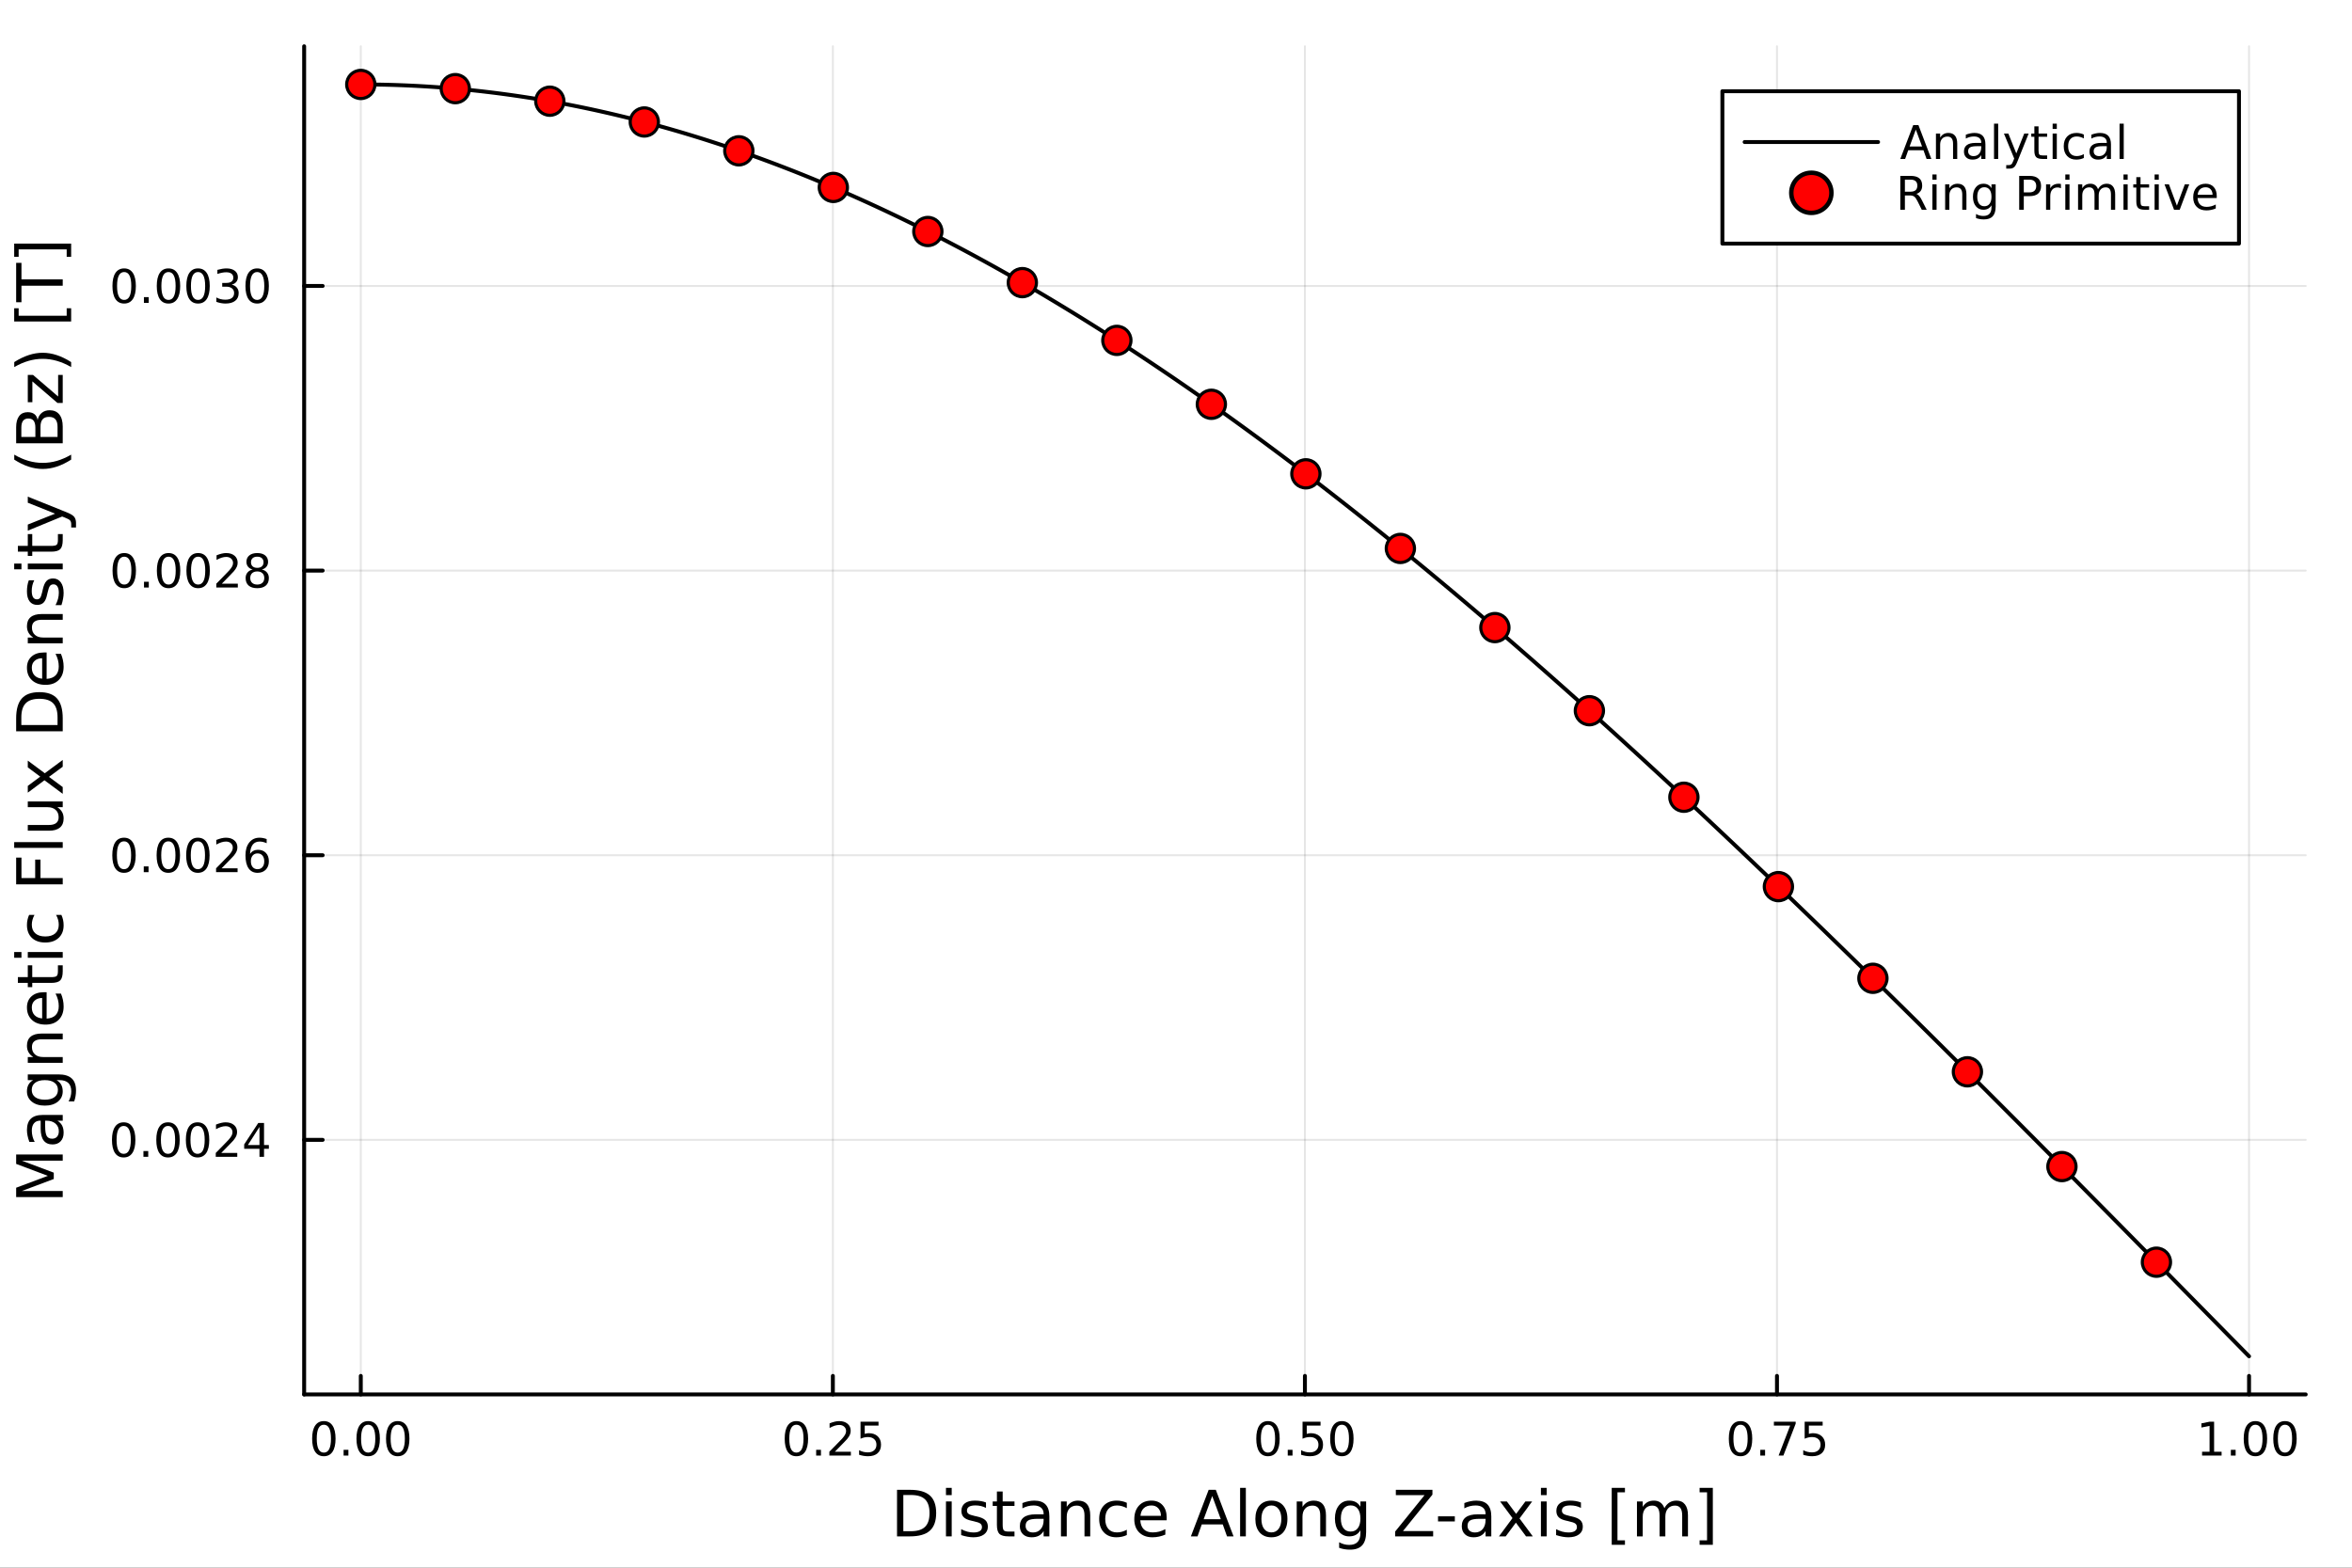 <?xml version="1.0" encoding="utf-8"?>
<svg xmlns="http://www.w3.org/2000/svg" xmlns:xlink="http://www.w3.org/1999/xlink" width="600" height="400" viewBox="0 0 2400 1600">
<rect x="0" y="0" width="2400" height="1600" fill="#333333" stroke="none"/>
<defs>
  <clipPath id="clip130">
    <rect x="0" y="0" width="2400" height="1600"/>
  </clipPath>
</defs>
<path clip-path="url(#clip130)" d="M0 1600 L2400 1600 L2400 8.88178e-14 L0 8.88178e-14  Z" fill="#ffffff" fill-rule="evenodd" fill-opacity="1"/>
<defs>
  <clipPath id="clip131">
    <rect x="480" y="0" width="1681" height="1600"/>
  </clipPath>
</defs>
<path clip-path="url(#clip130)" d="M310.352 1423.18 L2352.76 1423.18 L2352.76 47.244 L310.352 47.244  Z" fill="#ffffff" fill-rule="evenodd" fill-opacity="1"/>
<defs>
  <clipPath id="clip132">
    <rect x="310" y="47" width="2043" height="1377"/>
  </clipPath>
</defs>
<polyline clip-path="url(#clip132)" style="stroke:#000000; stroke-linecap:round; stroke-linejoin:round; stroke-width:2; stroke-opacity:0.1; fill:none" points="368.156,1423.18 368.156,47.244 "/>
<polyline clip-path="url(#clip132)" style="stroke:#000000; stroke-linecap:round; stroke-linejoin:round; stroke-width:2; stroke-opacity:0.1; fill:none" points="849.855,1423.18 849.855,47.244 "/>
<polyline clip-path="url(#clip132)" style="stroke:#000000; stroke-linecap:round; stroke-linejoin:round; stroke-width:2; stroke-opacity:0.1; fill:none" points="1331.55,1423.18 1331.55,47.244 "/>
<polyline clip-path="url(#clip132)" style="stroke:#000000; stroke-linecap:round; stroke-linejoin:round; stroke-width:2; stroke-opacity:0.1; fill:none" points="1813.25,1423.18 1813.25,47.244 "/>
<polyline clip-path="url(#clip132)" style="stroke:#000000; stroke-linecap:round; stroke-linejoin:round; stroke-width:2; stroke-opacity:0.1; fill:none" points="2294.95,1423.18 2294.95,47.244 "/>
<polyline clip-path="url(#clip132)" style="stroke:#000000; stroke-linecap:round; stroke-linejoin:round; stroke-width:2; stroke-opacity:0.1; fill:none" points="310.352,1163.37 2352.76,1163.37 "/>
<polyline clip-path="url(#clip132)" style="stroke:#000000; stroke-linecap:round; stroke-linejoin:round; stroke-width:2; stroke-opacity:0.1; fill:none" points="310.352,872.863 2352.76,872.863 "/>
<polyline clip-path="url(#clip132)" style="stroke:#000000; stroke-linecap:round; stroke-linejoin:round; stroke-width:2; stroke-opacity:0.1; fill:none" points="310.352,582.358 2352.76,582.358 "/>
<polyline clip-path="url(#clip132)" style="stroke:#000000; stroke-linecap:round; stroke-linejoin:round; stroke-width:2; stroke-opacity:0.1; fill:none" points="310.352,291.853 2352.76,291.853 "/>
<polyline clip-path="url(#clip130)" style="stroke:#000000; stroke-linecap:round; stroke-linejoin:round; stroke-width:4; stroke-opacity:1; fill:none" points="310.352,1423.18 2352.76,1423.18 "/>
<polyline clip-path="url(#clip130)" style="stroke:#000000; stroke-linecap:round; stroke-linejoin:round; stroke-width:4; stroke-opacity:1; fill:none" points="368.156,1423.18 368.156,1404.28 "/>
<polyline clip-path="url(#clip130)" style="stroke:#000000; stroke-linecap:round; stroke-linejoin:round; stroke-width:4; stroke-opacity:1; fill:none" points="849.855,1423.18 849.855,1404.28 "/>
<polyline clip-path="url(#clip130)" style="stroke:#000000; stroke-linecap:round; stroke-linejoin:round; stroke-width:4; stroke-opacity:1; fill:none" points="1331.55,1423.18 1331.55,1404.28 "/>
<polyline clip-path="url(#clip130)" style="stroke:#000000; stroke-linecap:round; stroke-linejoin:round; stroke-width:4; stroke-opacity:1; fill:none" points="1813.25,1423.18 1813.25,1404.28 "/>
<polyline clip-path="url(#clip130)" style="stroke:#000000; stroke-linecap:round; stroke-linejoin:round; stroke-width:4; stroke-opacity:1; fill:none" points="2294.95,1423.18 2294.95,1404.28 "/>
<path clip-path="url(#clip130)" d="M330.459 1454.1 Q326.848 1454.1 325.019 1457.66 Q323.214 1461.2 323.214 1468.33 Q323.214 1475.44 325.019 1479.01 Q326.848 1482.55 330.459 1482.55 Q334.093 1482.55 335.899 1479.01 Q337.728 1475.44 337.728 1468.33 Q337.728 1461.2 335.899 1457.66 Q334.093 1454.1 330.459 1454.1 M330.459 1450.39 Q336.269 1450.39 339.325 1455 Q342.404 1459.58 342.404 1468.33 Q342.404 1477.06 339.325 1481.67 Q336.269 1486.25 330.459 1486.25 Q324.649 1486.25 321.57 1481.67 Q318.515 1477.06 318.515 1468.33 Q318.515 1459.58 321.57 1455 Q324.649 1450.39 330.459 1450.39 Z" fill="#000000" fill-rule="nonzero" fill-opacity="1" /><path clip-path="url(#clip130)" d="M350.621 1479.7 L355.505 1479.7 L355.505 1485.58 L350.621 1485.58 L350.621 1479.7 Z" fill="#000000" fill-rule="nonzero" fill-opacity="1" /><path clip-path="url(#clip130)" d="M375.69 1454.1 Q372.079 1454.1 370.251 1457.66 Q368.445 1461.2 368.445 1468.33 Q368.445 1475.44 370.251 1479.01 Q372.079 1482.55 375.69 1482.55 Q379.325 1482.55 381.13 1479.01 Q382.959 1475.44 382.959 1468.33 Q382.959 1461.2 381.13 1457.66 Q379.325 1454.1 375.69 1454.1 M375.69 1450.39 Q381.501 1450.39 384.556 1455 Q387.635 1459.58 387.635 1468.33 Q387.635 1477.06 384.556 1481.67 Q381.501 1486.25 375.69 1486.25 Q369.88 1486.25 366.802 1481.67 Q363.746 1477.06 363.746 1468.33 Q363.746 1459.58 366.802 1455 Q369.88 1450.39 375.69 1450.39 Z" fill="#000000" fill-rule="nonzero" fill-opacity="1" /><path clip-path="url(#clip130)" d="M405.852 1454.1 Q402.241 1454.1 400.413 1457.66 Q398.607 1461.2 398.607 1468.33 Q398.607 1475.44 400.413 1479.01 Q402.241 1482.55 405.852 1482.55 Q409.487 1482.55 411.292 1479.01 Q413.121 1475.44 413.121 1468.33 Q413.121 1461.2 411.292 1457.66 Q409.487 1454.1 405.852 1454.1 M405.852 1450.39 Q411.662 1450.39 414.718 1455 Q417.797 1459.58 417.797 1468.33 Q417.797 1477.06 414.718 1481.67 Q411.662 1486.25 405.852 1486.25 Q400.042 1486.25 396.963 1481.67 Q393.908 1477.06 393.908 1468.33 Q393.908 1459.58 396.963 1455 Q400.042 1450.39 405.852 1450.39 Z" fill="#000000" fill-rule="nonzero" fill-opacity="1" /><path clip-path="url(#clip130)" d="M812.656 1454.1 Q809.045 1454.1 807.216 1457.66 Q805.411 1461.2 805.411 1468.33 Q805.411 1475.44 807.216 1479.01 Q809.045 1482.55 812.656 1482.55 Q816.29 1482.55 818.096 1479.01 Q819.924 1475.44 819.924 1468.33 Q819.924 1461.2 818.096 1457.66 Q816.29 1454.1 812.656 1454.1 M812.656 1450.39 Q818.466 1450.39 821.522 1455 Q824.6 1459.58 824.6 1468.33 Q824.6 1477.06 821.522 1481.67 Q818.466 1486.25 812.656 1486.25 Q806.846 1486.25 803.767 1481.67 Q800.712 1477.06 800.712 1468.33 Q800.712 1459.58 803.767 1455 Q806.846 1450.39 812.656 1450.39 Z" fill="#000000" fill-rule="nonzero" fill-opacity="1" /><path clip-path="url(#clip130)" d="M832.818 1479.7 L837.702 1479.7 L837.702 1485.58 L832.818 1485.58 L832.818 1479.7 Z" fill="#000000" fill-rule="nonzero" fill-opacity="1" /><path clip-path="url(#clip130)" d="M851.915 1481.64 L868.234 1481.64 L868.234 1485.58 L846.29 1485.58 L846.29 1481.64 Q848.952 1478.89 853.535 1474.26 Q858.142 1469.61 859.322 1468.27 Q861.568 1465.74 862.447 1464.01 Q863.35 1462.25 863.35 1460.56 Q863.35 1457.8 861.406 1456.07 Q859.484 1454.33 856.383 1454.33 Q854.184 1454.33 851.73 1455.09 Q849.299 1455.86 846.522 1457.41 L846.522 1452.69 Q849.346 1451.55 851.799 1450.97 Q854.253 1450.39 856.29 1450.39 Q861.66 1450.39 864.855 1453.08 Q868.049 1455.77 868.049 1460.26 Q868.049 1462.39 867.239 1464.31 Q866.452 1466.2 864.346 1468.8 Q863.767 1469.47 860.665 1472.69 Q857.563 1475.88 851.915 1481.64 Z" fill="#000000" fill-rule="nonzero" fill-opacity="1" /><path clip-path="url(#clip130)" d="M878.095 1451.02 L896.452 1451.02 L896.452 1454.96 L882.378 1454.96 L882.378 1463.43 Q883.396 1463.08 884.415 1462.92 Q885.433 1462.73 886.452 1462.73 Q892.239 1462.73 895.618 1465.9 Q898.998 1469.08 898.998 1474.49 Q898.998 1480.07 895.526 1483.17 Q892.054 1486.25 885.734 1486.25 Q883.558 1486.25 881.29 1485.88 Q879.044 1485.51 876.637 1484.77 L876.637 1480.07 Q878.72 1481.2 880.943 1481.76 Q883.165 1482.32 885.642 1482.32 Q889.646 1482.32 891.984 1480.21 Q894.322 1478.1 894.322 1474.49 Q894.322 1470.88 891.984 1468.77 Q889.646 1466.67 885.642 1466.67 Q883.767 1466.67 881.892 1467.08 Q880.04 1467.5 878.095 1468.38 L878.095 1451.02 Z" fill="#000000" fill-rule="nonzero" fill-opacity="1" /><path clip-path="url(#clip130)" d="M1293.86 1454.1 Q1290.25 1454.1 1288.42 1457.66 Q1286.61 1461.2 1286.61 1468.33 Q1286.61 1475.44 1288.42 1479.01 Q1290.25 1482.55 1293.86 1482.55 Q1297.49 1482.55 1299.3 1479.01 Q1301.13 1475.44 1301.13 1468.33 Q1301.13 1461.2 1299.3 1457.66 Q1297.49 1454.1 1293.86 1454.1 M1293.86 1450.39 Q1299.67 1450.39 1302.72 1455 Q1305.8 1459.58 1305.8 1468.33 Q1305.8 1477.06 1302.72 1481.67 Q1299.67 1486.25 1293.86 1486.25 Q1288.05 1486.25 1284.97 1481.67 Q1281.91 1477.06 1281.91 1468.33 Q1281.91 1459.58 1284.97 1455 Q1288.05 1450.39 1293.86 1450.39 Z" fill="#000000" fill-rule="nonzero" fill-opacity="1" /><path clip-path="url(#clip130)" d="M1314.02 1479.7 L1318.9 1479.7 L1318.9 1485.58 L1314.02 1485.58 L1314.02 1479.7 Z" fill="#000000" fill-rule="nonzero" fill-opacity="1" /><path clip-path="url(#clip130)" d="M1329.13 1451.02 L1347.49 1451.02 L1347.49 1454.96 L1333.42 1454.96 L1333.42 1463.43 Q1334.44 1463.08 1335.45 1462.92 Q1336.47 1462.73 1337.49 1462.73 Q1343.28 1462.73 1346.66 1465.9 Q1350.04 1469.08 1350.04 1474.49 Q1350.04 1480.07 1346.57 1483.17 Q1343.09 1486.25 1336.77 1486.25 Q1334.6 1486.25 1332.33 1485.88 Q1330.08 1485.51 1327.68 1484.77 L1327.68 1480.07 Q1329.76 1481.2 1331.98 1481.76 Q1334.2 1482.32 1336.68 1482.32 Q1340.69 1482.32 1343.02 1480.21 Q1345.36 1478.1 1345.36 1474.49 Q1345.36 1470.88 1343.02 1468.77 Q1340.69 1466.67 1336.68 1466.67 Q1334.81 1466.67 1332.93 1467.08 Q1331.08 1467.5 1329.13 1468.38 L1329.13 1451.02 Z" fill="#000000" fill-rule="nonzero" fill-opacity="1" /><path clip-path="url(#clip130)" d="M1369.25 1454.1 Q1365.64 1454.1 1363.81 1457.66 Q1362.01 1461.2 1362.01 1468.33 Q1362.01 1475.44 1363.81 1479.01 Q1365.64 1482.55 1369.25 1482.55 Q1372.88 1482.55 1374.69 1479.01 Q1376.52 1475.44 1376.52 1468.33 Q1376.52 1461.2 1374.69 1457.66 Q1372.88 1454.1 1369.25 1454.1 M1369.25 1450.39 Q1375.06 1450.39 1378.12 1455 Q1381.19 1459.58 1381.19 1468.33 Q1381.19 1477.06 1378.12 1481.67 Q1375.06 1486.25 1369.25 1486.25 Q1363.44 1486.25 1360.36 1481.67 Q1357.31 1477.06 1357.31 1468.33 Q1357.31 1459.58 1360.36 1455 Q1363.44 1450.39 1369.25 1450.39 Z" fill="#000000" fill-rule="nonzero" fill-opacity="1" /><path clip-path="url(#clip130)" d="M1776.05 1454.1 Q1772.44 1454.1 1770.61 1457.66 Q1768.81 1461.2 1768.81 1468.33 Q1768.81 1475.44 1770.61 1479.01 Q1772.44 1482.55 1776.05 1482.55 Q1779.69 1482.55 1781.49 1479.01 Q1783.32 1475.44 1783.32 1468.33 Q1783.32 1461.2 1781.49 1457.66 Q1779.69 1454.1 1776.05 1454.1 M1776.05 1450.39 Q1781.86 1450.39 1784.92 1455 Q1788 1459.58 1788 1468.33 Q1788 1477.06 1784.92 1481.67 Q1781.86 1486.25 1776.05 1486.25 Q1770.24 1486.25 1767.17 1481.67 Q1764.11 1477.06 1764.11 1468.33 Q1764.11 1459.58 1767.17 1455 Q1770.24 1450.39 1776.05 1450.39 Z" fill="#000000" fill-rule="nonzero" fill-opacity="1" /><path clip-path="url(#clip130)" d="M1796.22 1479.7 L1801.1 1479.7 L1801.1 1485.58 L1796.22 1485.58 L1796.22 1479.7 Z" fill="#000000" fill-rule="nonzero" fill-opacity="1" /><path clip-path="url(#clip130)" d="M1810.1 1451.02 L1832.33 1451.02 L1832.33 1453.01 L1819.78 1485.58 L1814.9 1485.58 L1826.7 1454.96 L1810.1 1454.96 L1810.1 1451.02 Z" fill="#000000" fill-rule="nonzero" fill-opacity="1" /><path clip-path="url(#clip130)" d="M1841.49 1451.02 L1859.85 1451.02 L1859.85 1454.96 L1845.78 1454.96 L1845.78 1463.43 Q1846.79 1463.08 1847.81 1462.92 Q1848.83 1462.73 1849.85 1462.73 Q1855.64 1462.73 1859.02 1465.9 Q1862.4 1469.08 1862.4 1474.49 Q1862.4 1480.07 1858.92 1483.17 Q1855.45 1486.25 1849.13 1486.25 Q1846.96 1486.25 1844.69 1485.88 Q1842.44 1485.51 1840.04 1484.77 L1840.04 1480.07 Q1842.12 1481.2 1844.34 1481.76 Q1846.56 1482.32 1849.04 1482.32 Q1853.04 1482.32 1855.38 1480.21 Q1857.72 1478.1 1857.72 1474.49 Q1857.72 1470.88 1855.38 1468.77 Q1853.04 1466.67 1849.04 1466.67 Q1847.16 1466.67 1845.29 1467.08 Q1843.44 1467.5 1841.49 1468.38 L1841.49 1451.02 Z" fill="#000000" fill-rule="nonzero" fill-opacity="1" /><path clip-path="url(#clip130)" d="M2247.02 1481.64 L2254.66 1481.64 L2254.66 1455.28 L2246.35 1456.95 L2246.35 1452.69 L2254.62 1451.02 L2259.29 1451.02 L2259.29 1481.64 L2266.93 1481.64 L2266.93 1485.58 L2247.02 1485.58 L2247.02 1481.64 Z" fill="#000000" fill-rule="nonzero" fill-opacity="1" /><path clip-path="url(#clip130)" d="M2276.38 1479.7 L2281.26 1479.7 L2281.26 1485.58 L2276.38 1485.58 L2276.38 1479.7 Z" fill="#000000" fill-rule="nonzero" fill-opacity="1" /><path clip-path="url(#clip130)" d="M2301.45 1454.1 Q2297.83 1454.1 2296.01 1457.66 Q2294.2 1461.2 2294.2 1468.33 Q2294.2 1475.44 2296.01 1479.01 Q2297.83 1482.55 2301.45 1482.55 Q2305.08 1482.55 2306.88 1479.01 Q2308.71 1475.44 2308.71 1468.33 Q2308.71 1461.2 2306.88 1457.66 Q2305.08 1454.1 2301.45 1454.1 M2301.45 1450.39 Q2307.26 1450.39 2310.31 1455 Q2313.39 1459.58 2313.39 1468.33 Q2313.39 1477.06 2310.31 1481.67 Q2307.26 1486.25 2301.45 1486.25 Q2295.63 1486.25 2292.56 1481.67 Q2289.5 1477.06 2289.5 1468.33 Q2289.5 1459.58 2292.56 1455 Q2295.63 1450.39 2301.45 1450.39 Z" fill="#000000" fill-rule="nonzero" fill-opacity="1" /><path clip-path="url(#clip130)" d="M2331.61 1454.1 Q2328 1454.1 2326.17 1457.66 Q2324.36 1461.2 2324.36 1468.33 Q2324.36 1475.44 2326.17 1479.01 Q2328 1482.55 2331.61 1482.55 Q2335.24 1482.55 2337.05 1479.01 Q2338.88 1475.44 2338.88 1468.33 Q2338.88 1461.2 2337.05 1457.66 Q2335.24 1454.1 2331.61 1454.1 M2331.61 1450.39 Q2337.42 1450.39 2340.47 1455 Q2343.55 1459.58 2343.55 1468.33 Q2343.55 1477.06 2340.47 1481.67 Q2337.42 1486.25 2331.61 1486.25 Q2325.8 1486.25 2322.72 1481.67 Q2319.66 1477.06 2319.66 1468.33 Q2319.66 1459.58 2322.72 1455 Q2325.8 1450.39 2331.61 1450.39 Z" fill="#000000" fill-rule="nonzero" fill-opacity="1" /><path clip-path="url(#clip130)" d="M921.762 1525.81 L921.762 1562.76 L929.528 1562.76 Q939.363 1562.76 943.914 1558.3 Q948.498 1553.85 948.498 1544.24 Q948.498 1534.69 943.914 1530.26 Q939.363 1525.81 929.528 1525.81 L921.762 1525.81 M915.332 1520.52 L928.541 1520.52 Q942.355 1520.52 948.816 1526.28 Q955.277 1532.01 955.277 1544.24 Q955.277 1556.52 948.784 1562.28 Q942.291 1568.04 928.541 1568.04 L915.332 1568.04 L915.332 1520.52 Z" fill="#000000" fill-rule="nonzero" fill-opacity="1" /><path clip-path="url(#clip130)" d="M965.271 1532.4 L971.128 1532.4 L971.128 1568.04 L965.271 1568.04 L965.271 1532.4 M965.271 1518.52 L971.128 1518.52 L971.128 1525.93 L965.271 1525.93 L965.271 1518.52 Z" fill="#000000" fill-rule="nonzero" fill-opacity="1" /><path clip-path="url(#clip130)" d="M1006.11 1533.45 L1006.11 1538.98 Q1003.62 1537.71 1000.95 1537.07 Q998.277 1536.44 995.413 1536.44 Q991.052 1536.44 988.856 1537.77 Q986.692 1539.11 986.692 1541.79 Q986.692 1543.82 988.251 1545 Q989.811 1546.15 994.522 1547.2 L996.527 1547.64 Q1002.77 1548.98 1005.38 1551.43 Q1008.02 1553.85 1008.02 1558.21 Q1008.02 1563.17 1004.07 1566.07 Q1000.16 1568.97 993.28 1568.97 Q990.416 1568.97 987.296 1568.39 Q984.209 1567.85 980.772 1566.74 L980.772 1560.69 Q984.018 1562.38 987.169 1563.24 Q990.32 1564.07 993.408 1564.07 Q997.545 1564.07 999.773 1562.66 Q1002 1561.23 1002 1558.65 Q1002 1556.27 1000.38 1554.99 Q998.787 1553.72 993.344 1552.54 L991.307 1552.07 Q985.864 1550.92 983.445 1548.56 Q981.026 1546.18 981.026 1542.04 Q981.026 1537.01 984.591 1534.27 Q988.156 1531.54 994.713 1531.54 Q997.959 1531.54 1000.82 1532.01 Q1003.69 1532.49 1006.11 1533.45 Z" fill="#000000" fill-rule="nonzero" fill-opacity="1" /><path clip-path="url(#clip130)" d="M1023.14 1522.27 L1023.14 1532.4 L1035.2 1532.4 L1035.2 1536.95 L1023.14 1536.95 L1023.14 1556.3 Q1023.14 1560.66 1024.31 1561.9 Q1025.52 1563.14 1029.18 1563.14 L1035.2 1563.14 L1035.2 1568.04 L1029.18 1568.04 Q1022.4 1568.04 1019.83 1565.53 Q1017.25 1562.98 1017.25 1556.3 L1017.25 1536.95 L1012.95 1536.95 L1012.95 1532.4 L1017.25 1532.4 L1017.25 1522.27 L1023.14 1522.27 Z" fill="#000000" fill-rule="nonzero" fill-opacity="1" /><path clip-path="url(#clip130)" d="M1059.1 1550.12 Q1052 1550.12 1049.27 1551.75 Q1046.53 1553.37 1046.53 1557.29 Q1046.53 1560.4 1048.57 1562.25 Q1050.64 1564.07 1054.17 1564.07 Q1059.04 1564.07 1061.97 1560.63 Q1064.93 1557.16 1064.93 1551.43 L1064.93 1550.12 L1059.1 1550.12 M1070.78 1547.71 L1070.78 1568.04 L1064.93 1568.04 L1064.93 1562.63 Q1062.92 1565.88 1059.93 1567.44 Q1056.94 1568.97 1052.61 1568.97 Q1047.13 1568.97 1043.89 1565.91 Q1040.67 1562.82 1040.67 1557.67 Q1040.67 1551.65 1044.68 1548.6 Q1048.73 1545.54 1056.71 1545.54 L1064.93 1545.54 L1064.93 1544.97 Q1064.93 1540.93 1062.25 1538.73 Q1059.61 1536.5 1054.8 1536.5 Q1051.75 1536.5 1048.85 1537.23 Q1045.96 1537.97 1043.28 1539.43 L1043.28 1534.02 Q1046.5 1532.78 1049.52 1532.17 Q1052.54 1531.54 1055.41 1531.54 Q1063.14 1531.54 1066.96 1535.55 Q1070.78 1539.56 1070.78 1547.71 Z" fill="#000000" fill-rule="nonzero" fill-opacity="1" /><path clip-path="url(#clip130)" d="M1112.48 1546.53 L1112.48 1568.04 L1106.62 1568.04 L1106.62 1546.72 Q1106.62 1541.66 1104.65 1539.14 Q1102.67 1536.63 1098.73 1536.63 Q1093.99 1536.63 1091.25 1539.65 Q1088.51 1542.68 1088.51 1547.9 L1088.51 1568.04 L1082.62 1568.04 L1082.62 1532.4 L1088.51 1532.4 L1088.51 1537.93 Q1090.61 1534.72 1093.44 1533.13 Q1096.31 1531.54 1100.03 1531.54 Q1106.18 1531.54 1109.33 1535.36 Q1112.48 1539.14 1112.48 1546.53 Z" fill="#000000" fill-rule="nonzero" fill-opacity="1" /><path clip-path="url(#clip130)" d="M1149.81 1533.76 L1149.81 1539.24 Q1147.33 1537.87 1144.82 1537.2 Q1142.33 1536.5 1139.79 1536.5 Q1134.09 1536.5 1130.94 1540.13 Q1127.79 1543.73 1127.79 1550.25 Q1127.79 1556.78 1130.94 1560.4 Q1134.09 1564 1139.79 1564 Q1142.33 1564 1144.82 1563.33 Q1147.33 1562.63 1149.81 1561.26 L1149.81 1566.68 Q1147.36 1567.82 1144.72 1568.39 Q1142.11 1568.97 1139.15 1568.97 Q1131.1 1568.97 1126.36 1563.91 Q1121.61 1558.85 1121.61 1550.25 Q1121.61 1541.53 1126.39 1536.53 Q1131.19 1531.54 1139.53 1531.54 Q1142.24 1531.54 1144.82 1532.11 Q1147.39 1532.65 1149.81 1533.76 Z" fill="#000000" fill-rule="nonzero" fill-opacity="1" /><path clip-path="url(#clip130)" d="M1190.49 1548.76 L1190.49 1551.62 L1163.56 1551.62 Q1163.94 1557.67 1167.19 1560.85 Q1170.47 1564 1176.29 1564 Q1179.67 1564 1182.82 1563.17 Q1186 1562.35 1189.12 1560.69 L1189.12 1566.23 Q1185.97 1567.57 1182.66 1568.27 Q1179.35 1568.97 1175.94 1568.97 Q1167.41 1568.97 1162.42 1564 Q1157.45 1559.04 1157.45 1550.57 Q1157.45 1541.82 1162.16 1536.69 Q1166.9 1531.54 1174.93 1531.54 Q1182.12 1531.54 1186.29 1536.18 Q1190.49 1540.8 1190.49 1548.76 M1184.63 1547.04 Q1184.57 1542.23 1181.93 1539.37 Q1179.32 1536.5 1174.99 1536.5 Q1170.09 1536.5 1167.13 1539.27 Q1164.2 1542.04 1163.75 1547.07 L1184.63 1547.04 Z" fill="#000000" fill-rule="nonzero" fill-opacity="1" /><path clip-path="url(#clip130)" d="M1236.96 1526.86 L1228.24 1550.51 L1245.71 1550.51 L1236.96 1526.86 M1233.33 1520.52 L1240.62 1520.52 L1258.73 1568.04 L1252.05 1568.04 L1247.72 1555.85 L1226.3 1555.85 L1221.97 1568.04 L1215.19 1568.04 L1233.33 1520.52 Z" fill="#000000" fill-rule="nonzero" fill-opacity="1" /><path clip-path="url(#clip130)" d="M1265.41 1518.52 L1271.27 1518.52 L1271.27 1568.04 L1265.41 1568.04 L1265.41 1518.52 Z" fill="#000000" fill-rule="nonzero" fill-opacity="1" /><path clip-path="url(#clip130)" d="M1297.34 1536.5 Q1292.63 1536.5 1289.89 1540.19 Q1287.15 1543.85 1287.15 1550.25 Q1287.15 1556.65 1289.86 1560.34 Q1292.6 1564 1297.34 1564 Q1302.02 1564 1304.75 1560.31 Q1307.49 1556.62 1307.49 1550.25 Q1307.49 1543.92 1304.75 1540.23 Q1302.02 1536.5 1297.34 1536.5 M1297.34 1531.54 Q1304.98 1531.54 1309.34 1536.5 Q1313.7 1541.47 1313.7 1550.25 Q1313.7 1559 1309.34 1564 Q1304.98 1568.97 1297.34 1568.97 Q1289.67 1568.97 1285.31 1564 Q1280.98 1559 1280.98 1550.25 Q1280.98 1541.47 1285.31 1536.5 Q1289.67 1531.54 1297.34 1531.54 Z" fill="#000000" fill-rule="nonzero" fill-opacity="1" /><path clip-path="url(#clip130)" d="M1353.04 1546.53 L1353.04 1568.04 L1347.18 1568.04 L1347.18 1546.72 Q1347.18 1541.66 1345.21 1539.14 Q1343.23 1536.63 1339.29 1536.63 Q1334.55 1536.63 1331.81 1539.65 Q1329.07 1542.68 1329.07 1547.9 L1329.07 1568.04 L1323.18 1568.04 L1323.18 1532.4 L1329.07 1532.4 L1329.07 1537.93 Q1331.17 1534.72 1334 1533.13 Q1336.87 1531.54 1340.59 1531.54 Q1346.74 1531.54 1349.89 1535.36 Q1353.04 1539.14 1353.04 1546.53 Z" fill="#000000" fill-rule="nonzero" fill-opacity="1" /><path clip-path="url(#clip130)" d="M1388.18 1549.81 Q1388.18 1543.44 1385.54 1539.94 Q1382.93 1536.44 1378.18 1536.44 Q1373.47 1536.44 1370.83 1539.94 Q1368.22 1543.44 1368.22 1549.81 Q1368.22 1556.14 1370.83 1559.64 Q1373.47 1563.14 1378.18 1563.14 Q1382.93 1563.14 1385.54 1559.64 Q1388.18 1556.14 1388.18 1549.81 M1394.03 1563.62 Q1394.03 1572.72 1389.99 1577.15 Q1385.95 1581.6 1377.61 1581.6 Q1374.52 1581.6 1371.79 1581.13 Q1369.05 1580.68 1366.47 1579.72 L1366.47 1574.03 Q1369.05 1575.43 1371.56 1576.1 Q1374.08 1576.76 1376.69 1576.76 Q1382.45 1576.76 1385.31 1573.74 Q1388.18 1570.75 1388.18 1564.67 L1388.18 1561.77 Q1386.36 1564.92 1383.53 1566.48 Q1380.7 1568.04 1376.75 1568.04 Q1370.19 1568.04 1366.18 1563.05 Q1362.17 1558.05 1362.17 1549.81 Q1362.17 1541.53 1366.18 1536.53 Q1370.19 1531.54 1376.75 1531.54 Q1380.7 1531.54 1383.53 1533.1 Q1386.36 1534.66 1388.18 1537.81 L1388.18 1532.4 L1394.03 1532.4 L1394.03 1563.62 Z" fill="#000000" fill-rule="nonzero" fill-opacity="1" /><path clip-path="url(#clip130)" d="M1424.33 1520.52 L1461.67 1520.52 L1461.67 1525.43 L1431.62 1562.63 L1462.4 1562.63 L1462.4 1568.04 L1423.6 1568.04 L1423.6 1563.14 L1453.65 1525.93 L1424.33 1525.93 L1424.33 1520.52 Z" fill="#000000" fill-rule="nonzero" fill-opacity="1" /><path clip-path="url(#clip130)" d="M1467.37 1547.58 L1484.52 1547.58 L1484.52 1552.8 L1467.37 1552.8 L1467.37 1547.58 Z" fill="#000000" fill-rule="nonzero" fill-opacity="1" /><path clip-path="url(#clip130)" d="M1510.05 1550.12 Q1502.95 1550.12 1500.21 1551.75 Q1497.48 1553.37 1497.48 1557.29 Q1497.48 1560.4 1499.51 1562.25 Q1501.58 1564.07 1505.11 1564.07 Q1509.98 1564.07 1512.91 1560.63 Q1515.87 1557.16 1515.87 1551.43 L1515.87 1550.12 L1510.05 1550.12 M1521.73 1547.71 L1521.73 1568.04 L1515.87 1568.04 L1515.87 1562.63 Q1513.87 1565.88 1510.88 1567.44 Q1507.88 1568.97 1503.56 1568.97 Q1498.08 1568.97 1494.83 1565.91 Q1491.62 1562.82 1491.62 1557.67 Q1491.62 1551.65 1495.63 1548.6 Q1499.67 1545.54 1507.66 1545.54 L1515.87 1545.54 L1515.87 1544.97 Q1515.87 1540.93 1513.2 1538.73 Q1510.56 1536.5 1505.75 1536.5 Q1502.7 1536.5 1499.8 1537.23 Q1496.9 1537.97 1494.23 1539.43 L1494.23 1534.02 Q1497.44 1532.78 1500.47 1532.17 Q1503.49 1531.54 1506.36 1531.54 Q1514.09 1531.54 1517.91 1535.55 Q1521.73 1539.56 1521.73 1547.71 Z" fill="#000000" fill-rule="nonzero" fill-opacity="1" /><path clip-path="url(#clip130)" d="M1563.42 1532.4 L1550.53 1549.74 L1564.09 1568.04 L1557.19 1568.04 L1546.81 1554.04 L1536.43 1568.04 L1529.53 1568.04 L1543.37 1549.39 L1530.71 1532.4 L1537.61 1532.4 L1547.06 1545.1 L1556.52 1532.4 L1563.42 1532.4 Z" fill="#000000" fill-rule="nonzero" fill-opacity="1" /><path clip-path="url(#clip130)" d="M1572.37 1532.4 L1578.23 1532.4 L1578.23 1568.04 L1572.37 1568.04 L1572.37 1532.4 M1572.37 1518.52 L1578.23 1518.52 L1578.23 1525.93 L1572.37 1525.93 L1572.37 1518.52 Z" fill="#000000" fill-rule="nonzero" fill-opacity="1" /><path clip-path="url(#clip130)" d="M1613.2 1533.45 L1613.2 1538.98 Q1610.72 1537.71 1608.05 1537.07 Q1605.37 1536.44 1602.51 1536.44 Q1598.15 1536.44 1595.95 1537.77 Q1593.79 1539.11 1593.79 1541.79 Q1593.79 1543.82 1595.35 1545 Q1596.91 1546.15 1601.62 1547.2 L1603.62 1547.64 Q1609.86 1548.98 1612.47 1551.43 Q1615.11 1553.85 1615.11 1558.21 Q1615.11 1563.17 1611.17 1566.07 Q1607.25 1568.97 1600.38 1568.97 Q1597.51 1568.97 1594.39 1568.39 Q1591.31 1567.85 1587.87 1566.74 L1587.87 1560.69 Q1591.12 1562.38 1594.27 1563.24 Q1597.42 1564.07 1600.51 1564.07 Q1604.64 1564.07 1606.87 1562.66 Q1609.1 1561.23 1609.1 1558.65 Q1609.1 1556.27 1607.48 1554.99 Q1605.88 1553.72 1600.44 1552.54 L1598.4 1552.07 Q1592.96 1550.92 1590.54 1548.56 Q1588.12 1546.18 1588.12 1542.04 Q1588.12 1537.01 1591.69 1534.27 Q1595.25 1531.54 1601.81 1531.54 Q1605.06 1531.54 1607.92 1532.01 Q1610.79 1532.49 1613.2 1533.45 Z" fill="#000000" fill-rule="nonzero" fill-opacity="1" /><path clip-path="url(#clip130)" d="M1644.62 1518.52 L1658.11 1518.52 L1658.11 1523.07 L1650.48 1523.07 L1650.48 1572.09 L1658.11 1572.09 L1658.11 1576.64 L1644.62 1576.64 L1644.62 1518.52 Z" fill="#000000" fill-rule="nonzero" fill-opacity="1" /><path clip-path="url(#clip130)" d="M1698.35 1539.24 Q1700.54 1535.29 1703.6 1533.41 Q1706.65 1531.54 1710.79 1531.54 Q1716.36 1531.54 1719.38 1535.45 Q1722.41 1539.33 1722.41 1546.53 L1722.41 1568.04 L1716.52 1568.04 L1716.52 1546.72 Q1716.52 1541.59 1714.71 1539.11 Q1712.89 1536.63 1709.17 1536.63 Q1704.62 1536.63 1701.97 1539.65 Q1699.33 1542.68 1699.33 1547.9 L1699.33 1568.04 L1693.44 1568.04 L1693.44 1546.72 Q1693.44 1541.56 1691.63 1539.11 Q1689.82 1536.63 1686.03 1536.63 Q1681.54 1536.63 1678.9 1539.68 Q1676.26 1542.71 1676.26 1547.9 L1676.26 1568.04 L1670.37 1568.04 L1670.37 1532.4 L1676.26 1532.4 L1676.26 1537.93 Q1678.26 1534.66 1681.06 1533.1 Q1683.86 1531.54 1687.72 1531.54 Q1691.6 1531.54 1694.3 1533.51 Q1697.04 1535.48 1698.35 1539.24 Z" fill="#000000" fill-rule="nonzero" fill-opacity="1" /><path clip-path="url(#clip130)" d="M1747.78 1518.52 L1747.78 1576.64 L1734.28 1576.64 L1734.28 1572.09 L1741.89 1572.09 L1741.89 1523.07 L1734.28 1523.07 L1734.28 1518.52 L1747.78 1518.52 Z" fill="#000000" fill-rule="nonzero" fill-opacity="1" /><polyline clip-path="url(#clip130)" style="stroke:#000000; stroke-linecap:round; stroke-linejoin:round; stroke-width:4; stroke-opacity:1; fill:none" points="310.352,1423.18 310.352,47.244 "/>
<polyline clip-path="url(#clip130)" style="stroke:#000000; stroke-linecap:round; stroke-linejoin:round; stroke-width:4; stroke-opacity:1; fill:none" points="310.352,1163.37 329.25,1163.37 "/>
<polyline clip-path="url(#clip130)" style="stroke:#000000; stroke-linecap:round; stroke-linejoin:round; stroke-width:4; stroke-opacity:1; fill:none" points="310.352,872.863 329.25,872.863 "/>
<polyline clip-path="url(#clip130)" style="stroke:#000000; stroke-linecap:round; stroke-linejoin:round; stroke-width:4; stroke-opacity:1; fill:none" points="310.352,582.358 329.25,582.358 "/>
<polyline clip-path="url(#clip130)" style="stroke:#000000; stroke-linecap:round; stroke-linejoin:round; stroke-width:4; stroke-opacity:1; fill:none" points="310.352,291.853 329.25,291.853 "/>
<path clip-path="url(#clip130)" d="M126.205 1149.17 Q122.593 1149.17 120.765 1152.73 Q118.959 1156.27 118.959 1163.4 Q118.959 1170.51 120.765 1174.07 Q122.593 1177.62 126.205 1177.62 Q129.839 1177.62 131.644 1174.07 Q133.473 1170.51 133.473 1163.4 Q133.473 1156.27 131.644 1152.73 Q129.839 1149.17 126.205 1149.17 M126.205 1145.46 Q132.015 1145.46 135.07 1150.07 Q138.149 1154.65 138.149 1163.4 Q138.149 1172.13 135.07 1176.74 Q132.015 1181.32 126.205 1181.32 Q120.394 1181.32 117.316 1176.74 Q114.26 1172.13 114.26 1163.4 Q114.26 1154.65 117.316 1150.07 Q120.394 1145.46 126.205 1145.46 Z" fill="#000000" fill-rule="nonzero" fill-opacity="1" /><path clip-path="url(#clip130)" d="M146.366 1174.77 L151.251 1174.77 L151.251 1180.65 L146.366 1180.65 L146.366 1174.77 Z" fill="#000000" fill-rule="nonzero" fill-opacity="1" /><path clip-path="url(#clip130)" d="M171.436 1149.17 Q167.825 1149.17 165.996 1152.73 Q164.19 1156.27 164.19 1163.4 Q164.19 1170.51 165.996 1174.07 Q167.825 1177.62 171.436 1177.62 Q175.07 1177.62 176.876 1174.07 Q178.704 1170.51 178.704 1163.4 Q178.704 1156.27 176.876 1152.73 Q175.07 1149.17 171.436 1149.17 M171.436 1145.46 Q177.246 1145.46 180.301 1150.07 Q183.38 1154.65 183.38 1163.4 Q183.38 1172.13 180.301 1176.74 Q177.246 1181.32 171.436 1181.32 Q165.626 1181.32 162.547 1176.74 Q159.491 1172.13 159.491 1163.4 Q159.491 1154.65 162.547 1150.07 Q165.626 1145.46 171.436 1145.46 Z" fill="#000000" fill-rule="nonzero" fill-opacity="1" /><path clip-path="url(#clip130)" d="M201.598 1149.17 Q197.987 1149.17 196.158 1152.73 Q194.352 1156.27 194.352 1163.4 Q194.352 1170.51 196.158 1174.07 Q197.987 1177.62 201.598 1177.62 Q205.232 1177.62 207.037 1174.07 Q208.866 1170.51 208.866 1163.4 Q208.866 1156.27 207.037 1152.73 Q205.232 1149.17 201.598 1149.17 M201.598 1145.46 Q207.408 1145.46 210.463 1150.07 Q213.542 1154.65 213.542 1163.4 Q213.542 1172.13 210.463 1176.74 Q207.408 1181.32 201.598 1181.32 Q195.787 1181.32 192.709 1176.74 Q189.653 1172.13 189.653 1163.4 Q189.653 1154.65 192.709 1150.07 Q195.787 1145.46 201.598 1145.46 Z" fill="#000000" fill-rule="nonzero" fill-opacity="1" /><path clip-path="url(#clip130)" d="M225.787 1176.71 L242.107 1176.71 L242.107 1180.65 L220.162 1180.65 L220.162 1176.71 Q222.824 1173.96 227.408 1169.33 Q232.014 1164.68 233.195 1163.33 Q235.44 1160.81 236.32 1159.07 Q237.222 1157.32 237.222 1155.63 Q237.222 1152.87 235.278 1151.13 Q233.357 1149.4 230.255 1149.4 Q228.056 1149.4 225.602 1150.16 Q223.172 1150.93 220.394 1152.48 L220.394 1147.75 Q223.218 1146.62 225.672 1146.04 Q228.125 1145.46 230.162 1145.46 Q235.533 1145.46 238.727 1148.15 Q241.922 1150.83 241.922 1155.32 Q241.922 1157.45 241.111 1159.38 Q240.324 1161.27 238.218 1163.87 Q237.639 1164.54 234.537 1167.75 Q231.435 1170.95 225.787 1176.71 Z" fill="#000000" fill-rule="nonzero" fill-opacity="1" /><path clip-path="url(#clip130)" d="M264.769 1150.16 L252.963 1168.61 L264.769 1168.61 L264.769 1150.16 M263.542 1146.09 L269.421 1146.09 L269.421 1168.61 L274.352 1168.61 L274.352 1172.5 L269.421 1172.5 L269.421 1180.65 L264.769 1180.65 L264.769 1172.5 L249.167 1172.5 L249.167 1167.99 L263.542 1146.09 Z" fill="#000000" fill-rule="nonzero" fill-opacity="1" /><path clip-path="url(#clip130)" d="M126.529 858.662 Q122.918 858.662 121.089 862.227 Q119.283 865.768 119.283 872.898 Q119.283 880.004 121.089 883.569 Q122.918 887.111 126.529 887.111 Q130.163 887.111 131.968 883.569 Q133.797 880.004 133.797 872.898 Q133.797 865.768 131.968 862.227 Q130.163 858.662 126.529 858.662 M126.529 854.958 Q132.339 854.958 135.394 859.564 Q138.473 864.148 138.473 872.898 Q138.473 881.625 135.394 886.231 Q132.339 890.814 126.529 890.814 Q120.718 890.814 117.64 886.231 Q114.584 881.625 114.584 872.898 Q114.584 864.148 117.64 859.564 Q120.718 854.958 126.529 854.958 Z" fill="#000000" fill-rule="nonzero" fill-opacity="1" /><path clip-path="url(#clip130)" d="M146.691 884.263 L151.575 884.263 L151.575 890.143 L146.691 890.143 L146.691 884.263 Z" fill="#000000" fill-rule="nonzero" fill-opacity="1" /><path clip-path="url(#clip130)" d="M171.76 858.662 Q168.149 858.662 166.32 862.227 Q164.515 865.768 164.515 872.898 Q164.515 880.004 166.32 883.569 Q168.149 887.111 171.76 887.111 Q175.394 887.111 177.2 883.569 Q179.028 880.004 179.028 872.898 Q179.028 865.768 177.2 862.227 Q175.394 858.662 171.76 858.662 M171.76 854.958 Q177.57 854.958 180.626 859.564 Q183.704 864.148 183.704 872.898 Q183.704 881.625 180.626 886.231 Q177.57 890.814 171.76 890.814 Q165.95 890.814 162.871 886.231 Q159.815 881.625 159.815 872.898 Q159.815 864.148 162.871 859.564 Q165.95 854.958 171.76 854.958 Z" fill="#000000" fill-rule="nonzero" fill-opacity="1" /><path clip-path="url(#clip130)" d="M201.922 858.662 Q198.311 858.662 196.482 862.227 Q194.676 865.768 194.676 872.898 Q194.676 880.004 196.482 883.569 Q198.311 887.111 201.922 887.111 Q205.556 887.111 207.362 883.569 Q209.19 880.004 209.19 872.898 Q209.19 865.768 207.362 862.227 Q205.556 858.662 201.922 858.662 M201.922 854.958 Q207.732 854.958 210.787 859.564 Q213.866 864.148 213.866 872.898 Q213.866 881.625 210.787 886.231 Q207.732 890.814 201.922 890.814 Q196.112 890.814 193.033 886.231 Q189.977 881.625 189.977 872.898 Q189.977 864.148 193.033 859.564 Q196.112 854.958 201.922 854.958 Z" fill="#000000" fill-rule="nonzero" fill-opacity="1" /><path clip-path="url(#clip130)" d="M226.111 886.208 L242.431 886.208 L242.431 890.143 L220.486 890.143 L220.486 886.208 Q223.148 883.453 227.732 878.824 Q232.338 874.171 233.519 872.828 Q235.764 870.305 236.644 868.569 Q237.547 866.81 237.547 865.12 Q237.547 862.365 235.602 860.629 Q233.681 858.893 230.579 858.893 Q228.38 858.893 225.926 859.657 Q223.496 860.421 220.718 861.972 L220.718 857.25 Q223.542 856.115 225.996 855.537 Q228.449 854.958 230.486 854.958 Q235.857 854.958 239.051 857.643 Q242.246 860.328 242.246 864.819 Q242.246 866.949 241.435 868.87 Q240.648 870.768 238.542 873.361 Q237.963 874.032 234.861 877.25 Q231.76 880.444 226.111 886.208 Z" fill="#000000" fill-rule="nonzero" fill-opacity="1" /><path clip-path="url(#clip130)" d="M262.824 871 Q259.676 871 257.824 873.152 Q255.996 875.305 255.996 879.055 Q255.996 882.782 257.824 884.958 Q259.676 887.111 262.824 887.111 Q265.972 887.111 267.801 884.958 Q269.653 882.782 269.653 879.055 Q269.653 875.305 267.801 873.152 Q265.972 871 262.824 871 M272.107 856.347 L272.107 860.606 Q270.347 859.773 268.542 859.333 Q266.759 858.893 265 858.893 Q260.37 858.893 257.917 862.018 Q255.486 865.143 255.139 871.463 Q256.505 869.449 258.565 868.384 Q260.625 867.296 263.102 867.296 Q268.31 867.296 271.32 870.467 Q274.352 873.615 274.352 879.055 Q274.352 884.379 271.204 887.597 Q268.056 890.814 262.824 890.814 Q256.829 890.814 253.658 886.231 Q250.486 881.625 250.486 872.898 Q250.486 864.703 254.375 859.842 Q258.264 854.958 264.815 854.958 Q266.574 854.958 268.357 855.305 Q270.162 855.652 272.107 856.347 Z" fill="#000000" fill-rule="nonzero" fill-opacity="1" /><path clip-path="url(#clip130)" d="M126.783 568.157 Q123.172 568.157 121.343 571.721 Q119.538 575.263 119.538 582.393 Q119.538 589.499 121.343 593.064 Q123.172 596.605 126.783 596.605 Q130.417 596.605 132.223 593.064 Q134.052 589.499 134.052 582.393 Q134.052 575.263 132.223 571.721 Q130.417 568.157 126.783 568.157 M126.783 564.453 Q132.593 564.453 135.649 569.059 Q138.728 573.643 138.728 582.393 Q138.728 591.119 135.649 595.726 Q132.593 600.309 126.783 600.309 Q120.973 600.309 117.894 595.726 Q114.839 591.119 114.839 582.393 Q114.839 573.643 117.894 569.059 Q120.973 564.453 126.783 564.453 Z" fill="#000000" fill-rule="nonzero" fill-opacity="1" /><path clip-path="url(#clip130)" d="M146.945 593.758 L151.829 593.758 L151.829 599.638 L146.945 599.638 L146.945 593.758 Z" fill="#000000" fill-rule="nonzero" fill-opacity="1" /><path clip-path="url(#clip130)" d="M172.014 568.157 Q168.403 568.157 166.575 571.721 Q164.769 575.263 164.769 582.393 Q164.769 589.499 166.575 593.064 Q168.403 596.605 172.014 596.605 Q175.649 596.605 177.454 593.064 Q179.283 589.499 179.283 582.393 Q179.283 575.263 177.454 571.721 Q175.649 568.157 172.014 568.157 M172.014 564.453 Q177.825 564.453 180.88 569.059 Q183.959 573.643 183.959 582.393 Q183.959 591.119 180.88 595.726 Q177.825 600.309 172.014 600.309 Q166.204 600.309 163.126 595.726 Q160.07 591.119 160.07 582.393 Q160.07 573.643 163.126 569.059 Q166.204 564.453 172.014 564.453 Z" fill="#000000" fill-rule="nonzero" fill-opacity="1" /><path clip-path="url(#clip130)" d="M202.176 568.157 Q198.565 568.157 196.737 571.721 Q194.931 575.263 194.931 582.393 Q194.931 589.499 196.737 593.064 Q198.565 596.605 202.176 596.605 Q205.811 596.605 207.616 593.064 Q209.445 589.499 209.445 582.393 Q209.445 575.263 207.616 571.721 Q205.811 568.157 202.176 568.157 M202.176 564.453 Q207.987 564.453 211.042 569.059 Q214.121 573.643 214.121 582.393 Q214.121 591.119 211.042 595.726 Q207.987 600.309 202.176 600.309 Q196.366 600.309 193.288 595.726 Q190.232 591.119 190.232 582.393 Q190.232 573.643 193.288 569.059 Q196.366 564.453 202.176 564.453 Z" fill="#000000" fill-rule="nonzero" fill-opacity="1" /><path clip-path="url(#clip130)" d="M226.366 595.703 L242.685 595.703 L242.685 599.638 L220.741 599.638 L220.741 595.703 Q223.403 592.948 227.986 588.318 Q232.593 583.666 233.773 582.323 Q236.019 579.8 236.898 578.064 Q237.801 576.305 237.801 574.615 Q237.801 571.86 235.857 570.124 Q233.935 568.388 230.834 568.388 Q228.635 568.388 226.181 569.152 Q223.75 569.916 220.973 571.467 L220.973 566.745 Q223.797 565.61 226.25 565.032 Q228.704 564.453 230.741 564.453 Q236.111 564.453 239.306 567.138 Q242.5 569.823 242.5 574.314 Q242.5 576.444 241.69 578.365 Q240.903 580.263 238.797 582.856 Q238.218 583.527 235.116 586.744 Q232.014 589.939 226.366 595.703 Z" fill="#000000" fill-rule="nonzero" fill-opacity="1" /><path clip-path="url(#clip130)" d="M262.5 583.226 Q259.167 583.226 257.246 585.008 Q255.347 586.791 255.347 589.916 Q255.347 593.041 257.246 594.823 Q259.167 596.605 262.5 596.605 Q265.833 596.605 267.755 594.823 Q269.676 593.018 269.676 589.916 Q269.676 586.791 267.755 585.008 Q265.857 583.226 262.5 583.226 M257.824 581.235 Q254.815 580.494 253.125 578.434 Q251.458 576.374 251.458 573.411 Q251.458 569.268 254.398 566.86 Q257.361 564.453 262.5 564.453 Q267.662 564.453 270.602 566.86 Q273.542 569.268 273.542 573.411 Q273.542 576.374 271.852 578.434 Q270.185 580.494 267.199 581.235 Q270.579 582.022 272.454 584.314 Q274.352 586.606 274.352 589.916 Q274.352 594.939 271.273 597.624 Q268.218 600.309 262.5 600.309 Q256.783 600.309 253.704 597.624 Q250.648 594.939 250.648 589.916 Q250.648 586.606 252.546 584.314 Q254.445 582.022 257.824 581.235 M256.111 573.851 Q256.111 576.536 257.778 578.041 Q259.468 579.545 262.5 579.545 Q265.509 579.545 267.199 578.041 Q268.912 576.536 268.912 573.851 Q268.912 571.166 267.199 569.661 Q265.509 568.157 262.5 568.157 Q259.468 568.157 257.778 569.661 Q256.111 571.166 256.111 573.851 Z" fill="#000000" fill-rule="nonzero" fill-opacity="1" /><path clip-path="url(#clip130)" d="M126.691 277.651 Q123.08 277.651 121.251 281.216 Q119.445 284.758 119.445 291.887 Q119.445 298.994 121.251 302.559 Q123.08 306.1 126.691 306.1 Q130.325 306.1 132.13 302.559 Q133.959 298.994 133.959 291.887 Q133.959 284.758 132.13 281.216 Q130.325 277.651 126.691 277.651 M126.691 273.948 Q132.501 273.948 135.556 278.554 Q138.635 283.137 138.635 291.887 Q138.635 300.614 135.556 305.221 Q132.501 309.804 126.691 309.804 Q120.88 309.804 117.802 305.221 Q114.746 300.614 114.746 291.887 Q114.746 283.137 117.802 278.554 Q120.88 273.948 126.691 273.948 Z" fill="#000000" fill-rule="nonzero" fill-opacity="1" /><path clip-path="url(#clip130)" d="M146.853 303.253 L151.737 303.253 L151.737 309.133 L146.853 309.133 L146.853 303.253 Z" fill="#000000" fill-rule="nonzero" fill-opacity="1" /><path clip-path="url(#clip130)" d="M171.922 277.651 Q168.311 277.651 166.482 281.216 Q164.677 284.758 164.677 291.887 Q164.677 298.994 166.482 302.559 Q168.311 306.1 171.922 306.1 Q175.556 306.1 177.362 302.559 Q179.19 298.994 179.19 291.887 Q179.19 284.758 177.362 281.216 Q175.556 277.651 171.922 277.651 M171.922 273.948 Q177.732 273.948 180.788 278.554 Q183.866 283.137 183.866 291.887 Q183.866 300.614 180.788 305.221 Q177.732 309.804 171.922 309.804 Q166.112 309.804 163.033 305.221 Q159.978 300.614 159.978 291.887 Q159.978 283.137 163.033 278.554 Q166.112 273.948 171.922 273.948 Z" fill="#000000" fill-rule="nonzero" fill-opacity="1" /><path clip-path="url(#clip130)" d="M202.084 277.651 Q198.473 277.651 196.644 281.216 Q194.838 284.758 194.838 291.887 Q194.838 298.994 196.644 302.559 Q198.473 306.1 202.084 306.1 Q205.718 306.1 207.524 302.559 Q209.352 298.994 209.352 291.887 Q209.352 284.758 207.524 281.216 Q205.718 277.651 202.084 277.651 M202.084 273.948 Q207.894 273.948 210.949 278.554 Q214.028 283.137 214.028 291.887 Q214.028 300.614 210.949 305.221 Q207.894 309.804 202.084 309.804 Q196.274 309.804 193.195 305.221 Q190.139 300.614 190.139 291.887 Q190.139 283.137 193.195 278.554 Q196.274 273.948 202.084 273.948 Z" fill="#000000" fill-rule="nonzero" fill-opacity="1" /><path clip-path="url(#clip130)" d="M236.412 290.499 Q239.769 291.216 241.644 293.485 Q243.542 295.753 243.542 299.086 Q243.542 304.202 240.023 307.003 Q236.505 309.804 230.023 309.804 Q227.848 309.804 225.533 309.364 Q223.241 308.947 220.787 308.091 L220.787 303.577 Q222.732 304.711 225.047 305.29 Q227.361 305.869 229.885 305.869 Q234.283 305.869 236.574 304.133 Q238.889 302.397 238.889 299.086 Q238.889 296.031 236.736 294.318 Q234.607 292.582 230.787 292.582 L226.76 292.582 L226.76 288.739 L230.972 288.739 Q234.422 288.739 236.25 287.374 Q238.079 285.985 238.079 283.392 Q238.079 280.73 236.181 279.318 Q234.306 277.883 230.787 277.883 Q228.866 277.883 226.667 278.3 Q224.468 278.716 221.829 279.596 L221.829 275.429 Q224.491 274.688 226.806 274.318 Q229.144 273.948 231.204 273.948 Q236.528 273.948 239.63 276.378 Q242.732 278.786 242.732 282.906 Q242.732 285.776 241.088 287.767 Q239.445 289.735 236.412 290.499 Z" fill="#000000" fill-rule="nonzero" fill-opacity="1" /><path clip-path="url(#clip130)" d="M262.408 277.651 Q258.796 277.651 256.968 281.216 Q255.162 284.758 255.162 291.887 Q255.162 298.994 256.968 302.559 Q258.796 306.1 262.408 306.1 Q266.042 306.1 267.847 302.559 Q269.676 298.994 269.676 291.887 Q269.676 284.758 267.847 281.216 Q266.042 277.651 262.408 277.651 M262.408 273.948 Q268.218 273.948 271.273 278.554 Q274.352 283.137 274.352 291.887 Q274.352 300.614 271.273 305.221 Q268.218 309.804 262.408 309.804 Q256.597 309.804 253.519 305.221 Q250.463 300.614 250.463 291.887 Q250.463 283.137 253.519 278.554 Q256.597 273.948 262.408 273.948 Z" fill="#000000" fill-rule="nonzero" fill-opacity="1" /><path clip-path="url(#clip130)" d="M16.484 1221.79 L16.484 1212.21 L48.822 1200.08 L16.484 1187.89 L16.484 1178.31 L64.004 1178.31 L64.004 1184.58 L22.277 1184.58 L54.869 1196.84 L54.869 1203.3 L22.277 1215.55 L64.004 1215.55 L64.004 1221.79 L16.484 1221.79 Z" fill="#000000" fill-rule="nonzero" fill-opacity="1" /><path clip-path="url(#clip130)" d="M46.085 1149.6 Q46.085 1156.7 47.708 1159.44 Q49.331 1162.18 53.246 1162.18 Q56.365 1162.18 58.211 1160.14 Q60.026 1158.07 60.026 1154.54 Q60.026 1149.67 56.588 1146.74 Q53.119 1143.78 47.39 1143.78 L46.085 1143.78 L46.085 1149.6 M43.666 1137.92 L64.004 1137.92 L64.004 1143.78 L58.593 1143.78 Q61.84 1145.78 63.399 1148.78 Q64.927 1151.77 64.927 1156.1 Q64.927 1161.57 61.872 1164.82 Q58.784 1168.03 53.628 1168.03 Q47.612 1168.03 44.557 1164.02 Q41.501 1159.98 41.501 1151.99 L41.501 1143.78 L40.928 1143.78 Q36.886 1143.78 34.69 1146.45 Q32.462 1149.09 32.462 1153.9 Q32.462 1156.96 33.194 1159.85 Q33.926 1162.75 35.39 1165.42 L29.98 1165.42 Q28.738 1162.21 28.133 1159.18 Q27.497 1156.16 27.497 1153.3 Q27.497 1145.56 31.507 1141.74 Q35.518 1137.92 43.666 1137.92 Z" fill="#000000" fill-rule="nonzero" fill-opacity="1" /><path clip-path="url(#clip130)" d="M45.766 1102.4 Q39.401 1102.4 35.9 1105.04 Q32.398 1107.65 32.398 1112.4 Q32.398 1117.11 35.9 1119.75 Q39.401 1122.36 45.766 1122.36 Q52.1 1122.36 55.601 1119.75 Q59.103 1117.11 59.103 1112.4 Q59.103 1107.65 55.601 1105.04 Q52.1 1102.4 45.766 1102.4 M59.58 1096.55 Q68.683 1096.55 73.107 1100.59 Q77.563 1104.63 77.563 1112.97 Q77.563 1116.06 77.086 1118.79 Q76.64 1121.53 75.685 1124.11 L69.988 1124.11 Q71.388 1121.53 72.057 1119.02 Q72.725 1116.5 72.725 1113.89 Q72.725 1108.13 69.701 1105.27 Q66.71 1102.4 60.63 1102.4 L57.734 1102.4 Q60.885 1104.22 62.445 1107.05 Q64.004 1109.88 64.004 1113.83 Q64.004 1120.38 59.007 1124.4 Q54.01 1128.41 45.766 1128.41 Q37.491 1128.41 32.494 1124.4 Q27.497 1120.38 27.497 1113.83 Q27.497 1109.88 29.056 1107.05 Q30.616 1104.22 33.767 1102.4 L28.356 1102.4 L28.356 1096.55 L59.58 1096.55 Z" fill="#000000" fill-rule="nonzero" fill-opacity="1" /><path clip-path="url(#clip130)" d="M42.488 1054.85 L64.004 1054.85 L64.004 1060.71 L42.679 1060.71 Q37.618 1060.71 35.104 1062.68 Q32.589 1064.65 32.589 1068.6 Q32.589 1073.34 35.613 1076.08 Q38.637 1078.82 43.857 1078.82 L64.004 1078.82 L64.004 1084.71 L28.356 1084.71 L28.356 1078.82 L33.894 1078.82 Q30.68 1076.72 29.088 1073.88 Q27.497 1071.02 27.497 1067.29 Q27.497 1061.15 31.316 1058 Q35.104 1054.85 42.488 1054.85 Z" fill="#000000" fill-rule="nonzero" fill-opacity="1" /><path clip-path="url(#clip130)" d="M44.716 1012.68 L47.581 1012.68 L47.581 1039.6 Q53.628 1039.22 56.811 1035.98 Q59.962 1032.7 59.962 1026.87 Q59.962 1023.5 59.134 1020.35 Q58.307 1017.17 56.652 1014.05 L62.19 1014.05 Q63.527 1017.2 64.227 1020.51 Q64.927 1023.82 64.927 1027.22 Q64.927 1035.75 59.962 1040.75 Q54.997 1045.72 46.53 1045.72 Q37.777 1045.72 32.653 1041 Q27.497 1036.26 27.497 1028.24 Q27.497 1021.05 32.144 1016.88 Q36.759 1012.68 44.716 1012.68 M42.997 1018.53 Q38.191 1018.6 35.327 1021.24 Q32.462 1023.85 32.462 1028.18 Q32.462 1033.08 35.231 1036.04 Q38 1038.97 43.029 1039.41 L42.997 1018.53 Z" fill="#000000" fill-rule="nonzero" fill-opacity="1" /><path clip-path="url(#clip130)" d="M18.235 997.272 L28.356 997.272 L28.356 985.209 L32.908 985.209 L32.908 997.272 L52.259 997.272 Q56.62 997.272 57.861 996.095 Q59.103 994.885 59.103 991.225 L59.103 985.209 L64.004 985.209 L64.004 991.225 Q64.004 998.004 61.49 1000.58 Q58.943 1003.16 52.259 1003.16 L32.908 1003.16 L32.908 1007.46 L28.356 1007.46 L28.356 1003.16 L18.235 1003.16 L18.235 997.272 Z" fill="#000000" fill-rule="nonzero" fill-opacity="1" /><path clip-path="url(#clip130)" d="M28.356 977.507 L28.356 971.65 L64.004 971.65 L64.004 977.507 L28.356 977.507 M14.479 977.507 L14.479 971.65 L21.895 971.65 L21.895 977.507 L14.479 977.507 Z" fill="#000000" fill-rule="nonzero" fill-opacity="1" /><path clip-path="url(#clip130)" d="M29.725 933.742 L35.199 933.742 Q33.831 936.225 33.162 938.74 Q32.462 941.222 32.462 943.768 Q32.462 949.466 36.09 952.617 Q39.687 955.768 46.212 955.768 Q52.737 955.768 56.365 952.617 Q59.962 949.466 59.962 943.768 Q59.962 941.222 59.294 938.74 Q58.593 936.225 57.225 933.742 L62.636 933.742 Q63.781 936.193 64.354 938.835 Q64.927 941.445 64.927 944.405 Q64.927 952.458 59.866 957.2 Q54.806 961.943 46.212 961.943 Q37.491 961.943 32.494 957.168 Q27.497 952.362 27.497 944.023 Q27.497 941.318 28.07 938.74 Q28.611 936.161 29.725 933.742 Z" fill="#000000" fill-rule="nonzero" fill-opacity="1" /><path clip-path="url(#clip130)" d="M16.484 902.582 L16.484 875.273 L21.895 875.273 L21.895 896.153 L35.9 896.153 L35.9 877.31 L41.31 877.31 L41.31 896.153 L64.004 896.153 L64.004 902.582 L16.484 902.582 Z" fill="#000000" fill-rule="nonzero" fill-opacity="1" /><path clip-path="url(#clip130)" d="M14.479 865.343 L14.479 859.486 L64.004 859.486 L64.004 865.343 L14.479 865.343 Z" fill="#000000" fill-rule="nonzero" fill-opacity="1" /><path clip-path="url(#clip130)" d="M49.936 847.837 L28.356 847.837 L28.356 841.981 L49.713 841.981 Q54.774 841.981 57.32 840.007 Q59.835 838.034 59.835 834.087 Q59.835 829.345 56.811 826.608 Q53.787 823.839 48.567 823.839 L28.356 823.839 L28.356 817.982 L64.004 817.982 L64.004 823.839 L58.53 823.839 Q61.776 825.971 63.368 828.804 Q64.927 831.605 64.927 835.329 Q64.927 841.472 61.108 844.654 Q57.288 847.837 49.936 847.837 M27.497 833.101 L27.497 833.101 Z" fill="#000000" fill-rule="nonzero" fill-opacity="1" /><path clip-path="url(#clip130)" d="M28.356 776.287 L45.703 789.177 L64.004 775.618 L64.004 782.525 L50 792.901 L64.004 803.277 L64.004 810.184 L45.353 796.339 L28.356 809.006 L28.356 802.1 L41.056 792.647 L28.356 783.193 L28.356 776.287 Z" fill="#000000" fill-rule="nonzero" fill-opacity="1" /><path clip-path="url(#clip130)" d="M21.768 739.939 L58.721 739.939 L58.721 732.172 Q58.721 722.337 54.265 717.786 Q49.809 713.203 40.196 713.203 Q30.648 713.203 26.224 717.786 Q21.768 722.337 21.768 732.172 L21.768 739.939 M16.484 746.368 L16.484 733.159 Q16.484 719.345 22.245 712.884 Q27.974 706.423 40.196 706.423 Q52.482 706.423 58.243 712.916 Q64.004 719.409 64.004 733.159 L64.004 746.368 L16.484 746.368 Z" fill="#000000" fill-rule="nonzero" fill-opacity="1" /><path clip-path="url(#clip130)" d="M44.716 665.937 L47.581 665.937 L47.581 692.864 Q53.628 692.482 56.811 689.236 Q59.962 685.957 59.962 680.133 Q59.962 676.759 59.134 673.608 Q58.307 670.425 56.652 667.306 L62.19 667.306 Q63.527 670.457 64.227 673.767 Q64.927 677.077 64.927 680.483 Q64.927 689.013 59.962 694.01 Q54.997 698.975 46.53 698.975 Q37.777 698.975 32.653 694.265 Q27.497 689.522 27.497 681.501 Q27.497 674.308 32.144 670.139 Q36.759 665.937 44.716 665.937 M42.997 671.794 Q38.191 671.857 35.327 674.499 Q32.462 677.109 32.462 681.438 Q32.462 686.339 35.231 689.299 Q38 692.228 43.029 692.673 L42.997 671.794 Z" fill="#000000" fill-rule="nonzero" fill-opacity="1" /><path clip-path="url(#clip130)" d="M42.488 626.693 L64.004 626.693 L64.004 632.549 L42.679 632.549 Q37.618 632.549 35.104 634.522 Q32.589 636.496 32.589 640.443 Q32.589 645.185 35.613 647.922 Q38.637 650.659 43.857 650.659 L64.004 650.659 L64.004 656.548 L28.356 656.548 L28.356 650.659 L33.894 650.659 Q30.68 648.559 29.088 645.726 Q27.497 642.861 27.497 639.138 Q27.497 632.995 31.316 629.844 Q35.104 626.693 42.488 626.693 Z" fill="#000000" fill-rule="nonzero" fill-opacity="1" /><path clip-path="url(#clip130)" d="M29.407 592.286 L34.945 592.286 Q33.672 594.769 33.035 597.442 Q32.398 600.116 32.398 602.98 Q32.398 607.341 33.735 609.537 Q35.072 611.701 37.746 611.701 Q39.783 611.701 40.96 610.142 Q42.106 608.582 43.157 603.872 L43.602 601.866 Q44.939 595.628 47.39 593.018 Q49.809 590.376 54.169 590.376 Q59.134 590.376 62.031 594.323 Q64.927 598.238 64.927 605.113 Q64.927 607.977 64.354 611.097 Q63.813 614.184 62.699 617.621 L56.652 617.621 Q58.339 614.375 59.198 611.224 Q60.026 608.073 60.026 604.986 Q60.026 600.848 58.625 598.62 Q57.193 596.392 54.615 596.392 Q52.228 596.392 50.955 598.015 Q49.681 599.607 48.504 605.049 L48.026 607.086 Q46.88 612.529 44.525 614.948 Q42.138 617.367 38 617.367 Q32.971 617.367 30.234 613.802 Q27.497 610.237 27.497 603.681 Q27.497 600.434 27.974 597.569 Q28.452 594.705 29.407 592.286 Z" fill="#000000" fill-rule="nonzero" fill-opacity="1" /><path clip-path="url(#clip130)" d="M28.356 581.05 L28.356 575.194 L64.004 575.194 L64.004 581.05 L28.356 581.05 M14.479 581.05 L14.479 575.194 L21.895 575.194 L21.895 581.05 L14.479 581.05 Z" fill="#000000" fill-rule="nonzero" fill-opacity="1" /><path clip-path="url(#clip130)" d="M18.235 557.147 L28.356 557.147 L28.356 545.084 L32.908 545.084 L32.908 557.147 L52.259 557.147 Q56.62 557.147 57.861 555.97 Q59.103 554.76 59.103 551.1 L59.103 545.084 L64.004 545.084 L64.004 551.1 Q64.004 557.879 61.49 560.457 Q58.943 563.036 52.259 563.036 L32.908 563.036 L32.908 567.332 L28.356 567.332 L28.356 563.036 L18.235 563.036 L18.235 557.147 Z" fill="#000000" fill-rule="nonzero" fill-opacity="1" /><path clip-path="url(#clip130)" d="M67.314 522.55 Q73.68 525.032 75.622 527.388 Q77.563 529.743 77.563 533.69 L77.563 538.368 L72.662 538.368 L72.662 534.931 Q72.662 532.512 71.516 531.175 Q70.37 529.838 66.105 528.215 L63.431 527.165 L28.356 541.583 L28.356 535.377 L56.238 524.237 L28.356 513.097 L28.356 506.89 L67.314 522.55 Z" fill="#000000" fill-rule="nonzero" fill-opacity="1" /><path clip-path="url(#clip130)" d="M14.543 464.017 Q21.863 468.282 29.025 470.351 Q36.186 472.42 43.538 472.42 Q50.891 472.42 58.116 470.351 Q65.309 468.25 72.598 464.017 L72.598 469.11 Q65.118 473.884 57.893 476.271 Q50.668 478.626 43.538 478.626 Q36.441 478.626 29.247 476.271 Q22.054 473.916 14.543 469.11 L14.543 464.017 Z" fill="#000000" fill-rule="nonzero" fill-opacity="1" /><path clip-path="url(#clip130)" d="M41.31 445.97 L58.721 445.97 L58.721 435.658 Q58.721 430.47 56.588 427.987 Q54.424 425.473 50 425.473 Q45.544 425.473 43.443 427.987 Q41.31 430.47 41.31 435.658 L41.31 445.97 M21.768 445.97 L36.09 445.97 L36.09 436.453 Q36.09 431.743 34.34 429.451 Q32.558 427.128 28.929 427.128 Q25.332 427.128 23.55 429.451 Q21.768 431.743 21.768 436.453 L21.768 445.97 M16.484 452.4 L16.484 435.976 Q16.484 428.624 19.54 424.645 Q22.595 420.666 28.229 420.666 Q32.589 420.666 35.167 422.704 Q37.746 424.741 38.382 428.687 Q39.401 423.945 42.647 421.335 Q45.862 418.693 50.7 418.693 Q57.066 418.693 60.535 423.022 Q64.004 427.35 64.004 435.339 L64.004 452.4 L16.484 452.4 Z" fill="#000000" fill-rule="nonzero" fill-opacity="1" /><path clip-path="url(#clip130)" d="M28.356 410.481 L28.356 382.663 L33.703 382.663 L59.325 404.689 L59.325 382.663 L64.004 382.663 L64.004 411.277 L58.657 411.277 L33.035 389.252 L33.035 410.481 L28.356 410.481 Z" fill="#000000" fill-rule="nonzero" fill-opacity="1" /><path clip-path="url(#clip130)" d="M14.543 374.642 L14.543 369.55 Q22.054 364.776 29.247 362.42 Q36.441 360.033 43.538 360.033 Q50.668 360.033 57.893 362.42 Q65.118 364.776 72.598 369.55 L72.598 374.642 Q65.309 370.409 58.116 368.34 Q50.891 366.24 43.538 366.24 Q36.186 366.24 29.025 368.34 Q21.863 370.409 14.543 374.642 Z" fill="#000000" fill-rule="nonzero" fill-opacity="1" /><path clip-path="url(#clip130)" d="M14.479 328.109 L14.479 314.614 L19.03 314.614 L19.03 322.253 L68.046 322.253 L68.046 314.614 L72.598 314.614 L72.598 328.109 L14.479 328.109 Z" fill="#000000" fill-rule="nonzero" fill-opacity="1" /><path clip-path="url(#clip130)" d="M16.484 308.471 L16.484 268.271 L21.895 268.271 L21.895 285.141 L64.004 285.141 L64.004 291.602 L21.895 291.602 L21.895 308.471 L16.484 308.471 Z" fill="#000000" fill-rule="nonzero" fill-opacity="1" /><path clip-path="url(#clip130)" d="M14.479 248.633 L72.598 248.633 L72.598 262.129 L68.046 262.129 L68.046 254.522 L19.03 254.522 L19.03 262.129 L14.479 262.129 L14.479 248.633 Z" fill="#000000" fill-rule="nonzero" fill-opacity="1" /><polyline clip-path="url(#clip132)" style="stroke:#000000; stroke-linecap:round; stroke-linejoin:round; stroke-width:4; stroke-opacity:1; fill:none" points="368.156,86.186 370.085,86.187 372.013,86.192 373.942,86.201 375.871,86.213 377.799,86.228 379.728,86.247 381.657,86.27 383.586,86.295 385.514,86.325 387.443,86.357 389.372,86.393 391.3,86.433 393.229,86.475 395.158,86.522 397.087,86.571 399.015,86.625 400.944,86.681 402.873,86.741 404.802,86.805 406.73,86.871 408.659,86.942 410.588,87.015 412.516,87.093 414.445,87.173 416.374,87.257 418.303,87.344 420.231,87.435 422.16,87.53 424.089,87.627 426.018,87.728 427.946,87.833 429.875,87.941 431.804,88.052 433.732,88.167 435.661,88.285 437.59,88.407 439.519,88.532 441.447,88.66 443.376,88.792 445.305,88.928 447.234,89.067 449.162,89.209 451.091,89.354 453.02,89.503 454.948,89.656 456.877,89.811 458.806,89.971 460.735,90.133 462.663,90.299 464.592,90.469 466.521,90.642 468.449,90.818 470.378,90.998 472.307,91.181 474.236,91.368 476.164,91.558 478.093,91.751 480.022,91.948 481.951,92.148 483.879,92.351 485.808,92.558 487.737,92.769 489.665,92.983 491.594,93.2 493.523,93.421 495.452,93.644 497.38,93.872 499.309,94.103 501.238,94.337 503.167,94.575 505.095,94.816 507.024,95.06 508.953,95.308 510.881,95.559 512.81,95.814 514.739,96.072 516.668,96.333 518.596,96.598 520.525,96.866 522.454,97.137 524.383,97.412 526.311,97.691 528.24,97.972 530.169,98.257 532.097,98.546 534.026,98.838 535.955,99.133 537.884,99.432 539.812,99.734 541.741,100.039 543.67,100.348 545.598,100.66 547.527,100.976 549.456,101.294 551.385,101.617 553.313,101.942 555.242,102.271 557.171,102.604 559.1,102.939 561.028,103.279 562.957,103.621 564.886,103.967 566.814,104.316 568.743,104.669 570.672,105.025 572.601,105.384 574.529,105.746 576.458,106.112 578.387,106.482 580.316,106.855 582.244,107.231 584.173,107.61 586.102,107.993 588.03,108.379 589.959,108.768 591.888,109.161 593.817,109.557 595.745,109.957 597.674,110.36 599.603,110.766 601.532,111.175 603.46,111.588 605.389,112.004 607.318,112.424 609.246,112.847 611.175,113.273 613.104,113.702 615.033,114.135 616.961,114.571 618.89,115.011 620.819,115.453 622.747,115.899 624.676,116.349 626.605,116.802 628.534,117.258 630.462,117.717 632.391,118.18 634.32,118.646 636.249,119.115 638.177,119.588 640.106,120.064 642.035,120.543 643.963,121.025 645.892,121.511 647.821,122 649.75,122.493 651.678,122.988 653.607,123.487 655.536,123.99 657.465,124.495 659.393,125.004 661.322,125.516 663.251,126.032 665.179,126.55 667.108,127.072 669.037,127.598 670.966,128.126 672.894,128.658 674.823,129.193 676.752,129.731 678.68,130.273 680.609,130.818 682.538,131.366 684.467,131.917 686.395,132.472 688.324,133.03 690.253,133.591 692.182,134.156 694.11,134.723 696.039,135.294 697.968,135.868 699.896,136.446 701.825,137.027 703.754,137.61 705.683,138.198 707.611,138.788 709.54,139.382 711.469,139.978 713.398,140.579 715.326,141.182 717.255,141.788 719.184,142.398 721.112,143.011 723.041,143.627 724.97,144.247 726.899,144.869 728.827,145.495 730.756,146.124 732.685,146.756 734.614,147.392 736.542,148.031 738.471,148.672 740.4,149.318 742.328,149.966 744.257,150.617 746.186,151.272 748.115,151.93 750.043,152.591 751.972,153.255 753.901,153.922 755.829,154.593 757.758,155.267 759.687,155.944 761.616,156.624 763.544,157.307 765.473,157.993 767.402,158.683 769.331,159.376 771.259,160.072 773.188,160.771 775.117,161.473 777.045,162.178 778.974,162.887 780.903,163.598 782.832,164.313 784.76,165.031 786.689,165.752 788.618,166.476 790.547,167.204 792.475,167.934 794.404,168.668 796.333,169.405 798.261,170.145 800.19,170.887 802.119,171.634 804.048,172.383 805.976,173.135 807.905,173.891 809.834,174.649 811.763,175.411 813.691,176.176 815.62,176.943 817.549,177.714 819.477,178.488 821.406,179.265 823.335,180.046 825.264,180.829 827.192,181.615 829.121,182.405 831.05,183.197 832.978,183.993 834.907,184.792 836.836,185.593 838.765,186.398 840.693,187.206 842.622,188.017 844.551,188.831 846.48,189.648 848.408,190.468 850.337,191.291 852.266,192.118 854.194,192.947 856.123,193.779 858.052,194.614 859.981,195.453 861.909,196.294 863.838,197.138 865.767,197.986 867.696,198.836 869.624,199.69 871.553,200.546 873.482,201.406 875.41,202.268 877.339,203.134 879.268,204.002 881.197,204.874 883.125,205.748 885.054,206.626 886.983,207.506 888.912,208.39 890.84,209.276 892.769,210.165 894.698,211.058 896.626,211.953 898.555,212.851 900.484,213.753 902.413,214.657 904.341,215.564 906.27,216.475 908.199,217.388 910.127,218.304 912.056,219.223 913.985,220.145 915.914,221.07 917.842,221.998 919.771,222.928 921.7,223.862 923.629,224.799 925.557,225.739 927.486,226.681 929.415,227.626 931.343,228.575 933.272,229.526 935.201,230.48 937.13,231.437 939.058,232.397 940.987,233.36 942.916,234.326 944.845,235.295 946.773,236.266 948.702,237.241 950.631,238.218 952.559,239.198 954.488,240.181 956.417,241.167 958.346,242.156 960.274,243.148 962.203,244.143 964.132,245.14 966.061,246.14 967.989,247.143 969.918,248.149 971.847,249.158 973.775,250.17 975.704,251.184 977.633,252.202 979.562,253.222 981.49,254.245 983.419,255.271 985.348,256.299 987.276,257.331 989.205,258.365 991.134,259.402 993.063,260.442 994.991,261.485 996.92,262.53 998.849,263.578 1000.78,264.629 1002.71,265.683 1004.64,266.74 1006.56,267.799 1008.49,268.861 1010.42,269.926 1012.35,270.994 1014.28,272.065 1016.21,273.138 1018.14,274.214 1020.06,275.293 1021.99,276.374 1023.92,277.459 1025.85,278.546 1027.78,279.635 1029.71,280.728 1031.64,281.823 1033.57,282.921 1035.49,284.022 1037.42,285.125 1039.35,286.231 1041.28,287.34 1043.21,288.452 1045.14,289.566 1047.07,290.683 1049,291.802 1050.92,292.925 1052.85,294.05 1054.78,295.178 1056.71,296.308 1058.64,297.441 1060.57,298.577 1062.5,299.715 1064.43,300.856 1066.35,302 1068.28,303.147 1070.21,304.296 1072.14,305.447 1074.07,306.602 1076,307.759 1077.93,308.918 1079.86,310.081 1081.78,311.246 1083.71,312.413 1085.64,313.584 1087.57,314.756 1089.5,315.932 1091.43,317.11 1093.36,318.291 1095.29,319.474 1097.21,320.66 1099.14,321.848 1101.07,323.039 1103,324.233 1104.93,325.429 1106.86,326.628 1108.79,327.829 1110.71,329.033 1112.64,330.24 1114.57,331.449 1116.5,332.661 1118.43,333.875 1120.36,335.092 1122.29,336.311 1124.22,337.533 1126.14,338.757 1128.07,339.984 1130,341.214 1131.93,342.446 1133.86,343.68 1135.79,344.917 1137.72,346.157 1139.65,347.399 1141.57,348.644 1143.5,349.891 1145.43,351.14 1147.36,352.393 1149.29,353.647 1151.22,354.904 1153.15,356.164 1155.08,357.426 1157,358.69 1158.93,359.957 1160.86,361.227 1162.79,362.499 1164.72,363.773 1166.65,365.05 1168.58,366.329 1170.51,367.611 1172.43,368.895 1174.36,370.182 1176.29,371.471 1178.22,372.763 1180.15,374.057 1182.08,375.353 1184.01,376.652 1185.94,377.953 1187.86,379.257 1189.79,380.563 1191.72,381.871 1193.65,383.182 1195.58,384.495 1197.51,385.811 1199.44,387.129 1201.36,388.449 1203.29,389.772 1205.22,391.097 1207.15,392.424 1209.08,393.754 1211.01,395.086 1212.94,396.421 1214.87,397.758 1216.79,399.097 1218.72,400.438 1220.65,401.782 1222.58,403.129 1224.51,404.477 1226.44,405.828 1228.37,407.181 1230.3,408.537 1232.22,409.895 1234.15,411.255 1236.08,412.617 1238.01,413.982 1239.94,415.349 1241.87,416.719 1243.8,418.09 1245.73,419.464 1247.65,420.84 1249.58,422.219 1251.51,423.6 1253.44,424.983 1255.37,426.368 1257.3,427.755 1259.23,429.145 1261.16,430.537 1263.08,431.931 1265.01,433.328 1266.94,434.727 1268.87,436.128 1270.8,437.531 1272.73,438.936 1274.66,440.344 1276.59,441.754 1278.51,443.166 1280.44,444.58 1282.37,445.996 1284.3,447.415 1286.23,448.836 1288.16,450.259 1290.09,451.684 1292.02,453.111 1293.94,454.541 1295.87,455.972 1297.8,457.406 1299.73,458.842 1301.66,460.281 1303.59,461.721 1305.52,463.163 1307.44,464.608 1309.37,466.055 1311.3,467.504 1313.23,468.955 1315.16,470.408 1317.09,471.863 1319.02,473.32 1320.95,474.78 1322.87,476.241 1324.8,477.705 1326.73,479.171 1328.66,480.639 1330.59,482.109 1332.52,483.581 1334.45,485.055 1336.38,486.531 1338.3,488.009 1340.23,489.49 1342.16,490.972 1344.09,492.456 1346.02,493.943 1347.95,495.431 1349.88,496.922 1351.81,498.415 1353.73,499.909 1355.66,501.406 1357.59,502.905 1359.52,504.405 1361.45,505.908 1363.38,507.413 1365.31,508.919 1367.24,510.428 1369.16,511.939 1371.09,513.452 1373.02,514.966 1374.95,516.483 1376.88,518.002 1378.81,519.522 1380.74,521.045 1382.67,522.57 1384.59,524.096 1386.52,525.625 1388.45,527.155 1390.38,528.688 1392.31,530.222 1394.24,531.758 1396.17,533.296 1398.09,534.837 1400.02,536.379 1401.95,537.923 1403.88,539.469 1405.81,541.016 1407.74,542.566 1409.67,544.118 1411.6,545.671 1413.52,547.227 1415.45,548.784 1417.38,550.343 1419.31,551.904 1421.24,553.467 1423.17,555.032 1425.1,556.599 1427.03,558.167 1428.95,559.738 1430.88,561.31 1432.81,562.884 1434.74,564.46 1436.67,566.038 1438.6,567.617 1440.53,569.199 1442.46,570.782 1444.38,572.367 1446.31,573.954 1448.24,575.542 1450.17,577.133 1452.1,578.725 1454.03,580.319 1455.96,581.915 1457.89,583.513 1459.81,585.112 1461.74,586.713 1463.67,588.316 1465.6,589.921 1467.53,591.528 1469.46,593.136 1471.39,594.746 1473.32,596.358 1475.24,597.971 1477.17,599.587 1479.1,601.204 1481.03,602.822 1482.96,604.443 1484.89,606.065 1486.82,607.689 1488.74,609.315 1490.67,610.942 1492.6,612.571 1494.53,614.202 1496.46,615.834 1498.39,617.468 1500.32,619.104 1502.25,620.741 1504.17,622.381 1506.1,624.021 1508.03,625.664 1509.96,627.308 1511.89,628.954 1513.82,630.601 1515.75,632.25 1517.68,633.901 1519.6,635.554 1521.53,637.208 1523.46,638.863 1525.39,640.521 1527.32,642.18 1529.25,643.84 1531.18,645.502 1533.11,647.166 1535.03,648.831 1536.96,650.498 1538.89,652.167 1540.82,653.837 1542.75,655.509 1544.68,657.182 1546.61,658.857 1548.54,660.533 1550.46,662.211 1552.39,663.891 1554.32,665.572 1556.25,667.254 1558.18,668.939 1560.11,670.624 1562.04,672.312 1563.97,674 1565.89,675.691 1567.82,677.383 1569.75,679.076 1571.68,680.771 1573.61,682.467 1575.54,684.165 1577.47,685.865 1579.4,687.566 1581.32,689.268 1583.25,690.972 1585.18,692.677 1587.11,694.384 1589.04,696.093 1590.97,697.802 1592.9,699.514 1594.82,701.226 1596.75,702.94 1598.68,704.656 1600.61,706.373 1602.54,708.092 1604.47,709.812 1606.4,711.533 1608.33,713.256 1610.25,714.98 1612.18,716.706 1614.11,718.433 1616.04,720.161 1617.97,721.891 1619.9,723.622 1621.83,725.355 1623.76,727.089 1625.68,728.825 1627.61,730.561 1629.54,732.3 1631.47,734.039 1633.4,735.78 1635.33,737.522 1637.26,739.266 1639.19,741.011 1641.11,742.757 1643.04,744.505 1644.97,746.254 1646.9,748.005 1648.83,749.756 1650.76,751.509 1652.69,753.264 1654.62,755.019 1656.54,756.776 1658.47,758.535 1660.4,760.294 1662.33,762.055 1664.26,763.817 1666.19,765.581 1668.12,767.346 1670.05,769.112 1671.97,770.879 1673.9,772.648 1675.83,774.418 1677.76,776.189 1679.69,777.961 1681.62,779.735 1683.55,781.51 1685.47,783.286 1687.4,785.063 1689.33,786.842 1691.26,788.622 1693.19,790.403 1695.12,792.185 1697.05,793.969 1698.98,795.753 1700.9,797.539 1702.83,799.327 1704.76,801.115 1706.69,802.904 1708.62,804.695 1710.55,806.487 1712.48,808.28 1714.41,810.075 1716.33,811.87 1718.26,813.667 1720.19,815.464 1722.12,817.263 1724.05,819.063 1725.98,820.865 1727.91,822.667 1729.84,824.471 1731.76,826.275 1733.69,828.081 1735.62,829.888 1737.55,831.696 1739.48,833.505 1741.41,835.316 1743.34,837.127 1745.27,838.94 1747.19,840.753 1749.12,842.568 1751.05,844.384 1752.98,846.201 1754.91,848.019 1756.84,849.838 1758.77,851.658 1760.7,853.479 1762.62,855.301 1764.55,857.125 1766.48,858.949 1768.41,860.774 1770.34,862.601 1772.27,864.428 1774.2,866.257 1776.13,868.087 1778.05,869.917 1779.98,871.749 1781.91,873.582 1783.84,875.415 1785.77,877.25 1787.7,879.086 1789.63,880.923 1791.55,882.76 1793.48,884.599 1795.41,886.439 1797.34,888.279 1799.27,890.121 1801.2,891.964 1803.13,893.807 1805.06,895.652 1806.98,897.498 1808.91,899.344 1810.84,901.192 1812.77,903.04 1814.7,904.889 1816.63,906.74 1818.56,908.591 1820.49,910.443 1822.41,912.296 1824.34,914.151 1826.27,916.005 1828.2,917.861 1830.13,919.718 1832.06,921.576 1833.99,923.435 1835.92,925.294 1837.84,927.155 1839.77,929.016 1841.7,930.878 1843.63,932.741 1845.56,934.605 1847.49,936.47 1849.42,938.336 1851.35,940.202 1853.27,942.07 1855.2,943.938 1857.13,945.807 1859.06,947.677 1860.99,949.548 1862.92,951.42 1864.85,953.292 1866.78,955.166 1868.7,957.04 1870.63,958.915 1872.56,960.791 1874.49,962.667 1876.42,964.545 1878.35,966.423 1880.28,968.302 1882.2,970.182 1884.13,972.062 1886.06,973.944 1887.99,975.826 1889.92,977.709 1891.85,979.593 1893.78,981.477 1895.71,983.363 1897.63,985.249 1899.56,987.136 1901.49,989.023 1903.42,990.912 1905.35,992.801 1907.28,994.691 1909.21,996.581 1911.14,998.473 1913.06,1000.36 1914.99,1002.26 1916.92,1004.15 1918.85,1006.05 1920.78,1007.94 1922.71,1009.84 1924.64,1011.73 1926.57,1013.63 1928.49,1015.53 1930.42,1017.43 1932.35,1019.32 1934.28,1021.22 1936.21,1023.12 1938.14,1025.03 1940.07,1026.93 1942,1028.83 1943.92,1030.73 1945.85,1032.64 1947.78,1034.54 1949.71,1036.45 1951.64,1038.35 1953.57,1040.26 1955.5,1042.17 1957.43,1044.07 1959.35,1045.98 1961.28,1047.89 1963.21,1049.8 1965.14,1051.71 1967.07,1053.62 1969,1055.53 1970.93,1057.45 1972.85,1059.36 1974.78,1061.27 1976.71,1063.19 1978.64,1065.1 1980.57,1067.01 1982.5,1068.93 1984.43,1070.85 1986.36,1072.76 1988.28,1074.68 1990.21,1076.6 1992.14,1078.52 1994.07,1080.44 1996,1082.36 1997.93,1084.28 1999.86,1086.2 2001.79,1088.12 2003.71,1090.04 2005.64,1091.96 2007.57,1093.89 2009.5,1095.81 2011.43,1097.73 2013.36,1099.66 2015.29,1101.58 2017.22,1103.51 2019.14,1105.43 2021.07,1107.36 2023,1109.29 2024.93,1111.21 2026.86,1113.14 2028.79,1115.07 2030.72,1117 2032.65,1118.93 2034.57,1120.86 2036.5,1122.79 2038.43,1124.72 2040.36,1126.65 2042.29,1128.58 2044.22,1130.52 2046.15,1132.45 2048.08,1134.38 2050,1136.32 2051.93,1138.25 2053.86,1140.18 2055.79,1142.12 2057.72,1144.05 2059.65,1145.99 2061.58,1147.93 2063.51,1149.86 2065.43,1151.8 2067.36,1153.74 2069.29,1155.68 2071.22,1157.61 2073.15,1159.55 2075.08,1161.49 2077.01,1163.43 2078.93,1165.37 2080.86,1167.31 2082.79,1169.25 2084.72,1171.19 2086.65,1173.13 2088.58,1175.08 2090.51,1177.02 2092.44,1178.96 2094.36,1180.9 2096.29,1182.85 2098.22,1184.79 2100.15,1186.73 2102.08,1188.68 2104.01,1190.62 2105.94,1192.57 2107.87,1194.51 2109.79,1196.46 2111.72,1198.4 2113.65,1200.35 2115.58,1202.3 2117.51,1204.24 2119.44,1206.19 2121.37,1208.14 2123.3,1210.09 2125.22,1212.03 2127.15,1213.98 2129.08,1215.93 2131.01,1217.88 2132.94,1219.83 2134.87,1221.78 2136.8,1223.73 2138.73,1225.68 2140.65,1227.63 2142.58,1229.58 2144.51,1231.53 2146.44,1233.48 2148.37,1235.43 2150.3,1237.39 2152.23,1239.34 2154.16,1241.29 2156.08,1243.24 2158.01,1245.2 2159.94,1247.15 2161.87,1249.1 2163.8,1251.05 2165.73,1253.01 2167.66,1254.96 2169.58,1256.92 2171.51,1258.87 2173.44,1260.83 2175.37,1262.78 2177.3,1264.73 2179.23,1266.69 2181.16,1268.65 2183.09,1270.6 2185.01,1272.56 2186.94,1274.51 2188.87,1276.47 2190.8,1278.42 2192.73,1280.38 2194.66,1282.34 2196.59,1284.29 2198.52,1286.25 2200.44,1288.21 2202.37,1290.17 2204.3,1292.12 2206.23,1294.08 2208.16,1296.04 2210.09,1298 2212.02,1299.95 2213.95,1301.91 2215.87,1303.87 2217.8,1305.83 2219.73,1307.79 2221.66,1309.75 2223.59,1311.71 2225.52,1313.66 2227.45,1315.62 2229.38,1317.58 2231.3,1319.54 2233.23,1321.5 2235.16,1323.46 2237.09,1325.42 2239.02,1327.38 2240.95,1329.34 2242.88,1331.3 2244.81,1333.26 2246.73,1335.22 2248.66,1337.18 2250.59,1339.14 2252.52,1341.1 2254.45,1343.06 2256.38,1345.02 2258.31,1346.98 2260.23,1348.94 2262.16,1350.9 2264.09,1352.86 2266.02,1354.82 2267.95,1356.78 2269.88,1358.75 2271.81,1360.71 2273.74,1362.67 2275.66,1364.63 2277.59,1366.59 2279.52,1368.55 2281.45,1370.51 2283.38,1372.47 2285.31,1374.43 2287.24,1376.39 2289.17,1378.36 2291.09,1380.32 2293.02,1382.28 2294.95,1384.24 "/>
<circle clip-path="url(#clip132)" cx="368.156" cy="86.186" r="14.4" fill="#ff0000" fill-rule="evenodd" fill-opacity="1" stroke="#000000" stroke-opacity="1" stroke-width="3.2"/>
<circle clip-path="url(#clip132)" cx="464.592" cy="90.469" r="14.4" fill="#ff0000" fill-rule="evenodd" fill-opacity="1" stroke="#000000" stroke-opacity="1" stroke-width="3.2"/>
<circle clip-path="url(#clip132)" cx="561.028" cy="103.279" r="14.4" fill="#ff0000" fill-rule="evenodd" fill-opacity="1" stroke="#000000" stroke-opacity="1" stroke-width="3.2"/>
<circle clip-path="url(#clip132)" cx="657.465" cy="124.495" r="14.4" fill="#ff0000" fill-rule="evenodd" fill-opacity="1" stroke="#000000" stroke-opacity="1" stroke-width="3.2"/>
<circle clip-path="url(#clip132)" cx="753.901" cy="153.922" r="14.4" fill="#ff0000" fill-rule="evenodd" fill-opacity="1" stroke="#000000" stroke-opacity="1" stroke-width="3.2"/>
<circle clip-path="url(#clip132)" cx="850.337" cy="191.291" r="14.4" fill="#ff0000" fill-rule="evenodd" fill-opacity="1" stroke="#000000" stroke-opacity="1" stroke-width="3.2"/>
<circle clip-path="url(#clip132)" cx="946.773" cy="236.266" r="14.4" fill="#ff0000" fill-rule="evenodd" fill-opacity="1" stroke="#000000" stroke-opacity="1" stroke-width="3.2"/>
<circle clip-path="url(#clip132)" cx="1043.21" cy="288.452" r="14.4" fill="#ff0000" fill-rule="evenodd" fill-opacity="1" stroke="#000000" stroke-opacity="1" stroke-width="3.2"/>
<circle clip-path="url(#clip132)" cx="1139.65" cy="347.399" r="14.4" fill="#ff0000" fill-rule="evenodd" fill-opacity="1" stroke="#000000" stroke-opacity="1" stroke-width="3.2"/>
<circle clip-path="url(#clip132)" cx="1236.08" cy="412.617" r="14.4" fill="#ff0000" fill-rule="evenodd" fill-opacity="1" stroke="#000000" stroke-opacity="1" stroke-width="3.2"/>
<circle clip-path="url(#clip132)" cx="1332.52" cy="483.581" r="14.4" fill="#ff0000" fill-rule="evenodd" fill-opacity="1" stroke="#000000" stroke-opacity="1" stroke-width="3.2"/>
<circle clip-path="url(#clip132)" cx="1428.95" cy="559.738" r="14.4" fill="#ff0000" fill-rule="evenodd" fill-opacity="1" stroke="#000000" stroke-opacity="1" stroke-width="3.2"/>
<circle clip-path="url(#clip132)" cx="1525.39" cy="640.521" r="14.4" fill="#ff0000" fill-rule="evenodd" fill-opacity="1" stroke="#000000" stroke-opacity="1" stroke-width="3.2"/>
<circle clip-path="url(#clip132)" cx="1621.83" cy="725.355" r="14.4" fill="#ff0000" fill-rule="evenodd" fill-opacity="1" stroke="#000000" stroke-opacity="1" stroke-width="3.2"/>
<circle clip-path="url(#clip132)" cx="1718.26" cy="813.667" r="14.4" fill="#ff0000" fill-rule="evenodd" fill-opacity="1" stroke="#000000" stroke-opacity="1" stroke-width="3.2"/>
<circle clip-path="url(#clip132)" cx="1814.7" cy="904.889" r="14.4" fill="#ff0000" fill-rule="evenodd" fill-opacity="1" stroke="#000000" stroke-opacity="1" stroke-width="3.2"/>
<circle clip-path="url(#clip132)" cx="1911.14" cy="998.473" r="14.4" fill="#ff0000" fill-rule="evenodd" fill-opacity="1" stroke="#000000" stroke-opacity="1" stroke-width="3.2"/>
<circle clip-path="url(#clip132)" cx="2007.57" cy="1093.89" r="14.4" fill="#ff0000" fill-rule="evenodd" fill-opacity="1" stroke="#000000" stroke-opacity="1" stroke-width="3.2"/>
<circle clip-path="url(#clip132)" cx="2104.01" cy="1190.62" r="14.4" fill="#ff0000" fill-rule="evenodd" fill-opacity="1" stroke="#000000" stroke-opacity="1" stroke-width="3.2"/>
<circle clip-path="url(#clip132)" cx="2200.44" cy="1288.21" r="14.4" fill="#ff0000" fill-rule="evenodd" fill-opacity="1" stroke="#000000" stroke-opacity="1" stroke-width="3.2"/>
<path clip-path="url(#clip130)" d="M1757.54 248.629 L2284.68 248.629 L2284.68 93.109 L1757.54 93.109  Z" fill="#ffffff" fill-rule="evenodd" fill-opacity="1"/>
<polyline clip-path="url(#clip130)" style="stroke:#000000; stroke-linecap:round; stroke-linejoin:round; stroke-width:4; stroke-opacity:1; fill:none" points="1757.54,248.629 2284.68,248.629 2284.68,93.109 1757.54,93.109 1757.54,248.629 "/>
<polyline clip-path="url(#clip130)" style="stroke:#000000; stroke-linecap:round; stroke-linejoin:round; stroke-width:4; stroke-opacity:1; fill:none" points="1780.24,144.949 1916.4,144.949 "/>
<path clip-path="url(#clip130)" d="M1954.92 132.275 L1948.58 149.474 L1961.29 149.474 L1954.92 132.275 M1952.28 127.669 L1957.59 127.669 L1970.76 162.229 L1965.9 162.229 L1962.75 153.363 L1947.17 153.363 L1944.02 162.229 L1939.09 162.229 L1952.28 127.669 Z" fill="#000000" fill-rule="nonzero" fill-opacity="1" /><path clip-path="url(#clip130)" d="M1997.17 146.581 L1997.17 162.229 L1992.91 162.229 L1992.91 146.719 Q1992.91 143.039 1991.47 141.21 Q1990.04 139.382 1987.17 139.382 Q1983.72 139.382 1981.73 141.581 Q1979.74 143.78 1979.74 147.576 L1979.74 162.229 L1975.46 162.229 L1975.46 136.303 L1979.74 136.303 L1979.74 140.331 Q1981.27 137.993 1983.33 136.835 Q1985.41 135.678 1988.12 135.678 Q1992.59 135.678 1994.88 138.456 Q1997.17 141.21 1997.17 146.581 Z" fill="#000000" fill-rule="nonzero" fill-opacity="1" /><path clip-path="url(#clip130)" d="M2017.45 149.196 Q2012.28 149.196 2010.29 150.377 Q2008.3 151.557 2008.3 154.405 Q2008.3 156.673 2009.78 158.016 Q2011.29 159.335 2013.86 159.335 Q2017.4 159.335 2019.53 156.835 Q2021.68 154.312 2021.68 150.145 L2021.68 149.196 L2017.45 149.196 M2025.94 147.437 L2025.94 162.229 L2021.68 162.229 L2021.68 158.293 Q2020.22 160.655 2018.05 161.789 Q2015.87 162.9 2012.72 162.9 Q2008.74 162.9 2006.38 160.678 Q2004.04 158.432 2004.04 154.682 Q2004.04 150.307 2006.96 148.085 Q2009.9 145.863 2015.71 145.863 L2021.68 145.863 L2021.68 145.446 Q2021.68 142.507 2019.74 140.909 Q2017.82 139.289 2014.32 139.289 Q2012.1 139.289 2009.99 139.821 Q2007.89 140.354 2005.94 141.419 L2005.94 137.483 Q2008.28 136.581 2010.48 136.141 Q2012.68 135.678 2014.76 135.678 Q2020.39 135.678 2023.16 138.594 Q2025.94 141.511 2025.94 147.437 Z" fill="#000000" fill-rule="nonzero" fill-opacity="1" /><path clip-path="url(#clip130)" d="M2034.72 126.21 L2038.97 126.21 L2038.97 162.229 L2034.72 162.229 L2034.72 126.21 Z" fill="#000000" fill-rule="nonzero" fill-opacity="1" /><path clip-path="url(#clip130)" d="M2058.67 164.636 Q2056.87 169.266 2055.15 170.678 Q2053.44 172.09 2050.57 172.09 L2047.17 172.09 L2047.17 168.525 L2049.67 168.525 Q2051.43 168.525 2052.4 167.692 Q2053.37 166.858 2054.55 163.756 L2055.32 161.812 L2044.83 136.303 L2049.34 136.303 L2057.45 156.581 L2065.55 136.303 L2070.06 136.303 L2058.67 164.636 Z" fill="#000000" fill-rule="nonzero" fill-opacity="1" /><path clip-path="url(#clip130)" d="M2080.15 128.942 L2080.15 136.303 L2088.93 136.303 L2088.93 139.613 L2080.15 139.613 L2080.15 153.687 Q2080.15 156.858 2081.01 157.761 Q2081.89 158.664 2084.55 158.664 L2088.93 158.664 L2088.93 162.229 L2084.55 162.229 Q2079.62 162.229 2077.75 160.4 Q2075.87 158.548 2075.87 153.687 L2075.87 139.613 L2072.75 139.613 L2072.75 136.303 L2075.87 136.303 L2075.87 128.942 L2080.15 128.942 Z" fill="#000000" fill-rule="nonzero" fill-opacity="1" /><path clip-path="url(#clip130)" d="M2094.53 136.303 L2098.79 136.303 L2098.79 162.229 L2094.53 162.229 L2094.53 136.303 M2094.53 126.21 L2098.79 126.21 L2098.79 131.604 L2094.53 131.604 L2094.53 126.21 Z" fill="#000000" fill-rule="nonzero" fill-opacity="1" /><path clip-path="url(#clip130)" d="M2126.36 137.298 L2126.36 141.28 Q2124.55 140.284 2122.72 139.798 Q2120.92 139.289 2119.07 139.289 Q2114.92 139.289 2112.63 141.928 Q2110.34 144.544 2110.34 149.289 Q2110.34 154.034 2112.63 156.673 Q2114.92 159.289 2119.07 159.289 Q2120.92 159.289 2122.72 158.803 Q2124.55 158.293 2126.36 157.298 L2126.36 161.233 Q2124.58 162.067 2122.65 162.483 Q2120.76 162.9 2118.6 162.9 Q2112.75 162.9 2109.3 159.219 Q2105.85 155.539 2105.85 149.289 Q2105.85 142.946 2109.32 139.312 Q2112.82 135.678 2118.88 135.678 Q2120.85 135.678 2122.72 136.095 Q2124.6 136.488 2126.36 137.298 Z" fill="#000000" fill-rule="nonzero" fill-opacity="1" /><path clip-path="url(#clip130)" d="M2145.55 149.196 Q2140.39 149.196 2138.4 150.377 Q2136.4 151.557 2136.4 154.405 Q2136.4 156.673 2137.89 158.016 Q2139.39 159.335 2141.96 159.335 Q2145.5 159.335 2147.63 156.835 Q2149.78 154.312 2149.78 150.145 L2149.78 149.196 L2145.55 149.196 M2154.04 147.437 L2154.04 162.229 L2149.78 162.229 L2149.78 158.293 Q2148.33 160.655 2146.15 161.789 Q2143.97 162.9 2140.83 162.9 Q2136.84 162.9 2134.48 160.678 Q2132.15 158.432 2132.15 154.682 Q2132.15 150.307 2135.06 148.085 Q2138 145.863 2143.81 145.863 L2149.78 145.863 L2149.78 145.446 Q2149.78 142.507 2147.84 140.909 Q2145.92 139.289 2142.42 139.289 Q2140.2 139.289 2138.09 139.821 Q2135.99 140.354 2134.04 141.419 L2134.04 137.483 Q2136.38 136.581 2138.58 136.141 Q2140.78 135.678 2142.86 135.678 Q2148.49 135.678 2151.27 138.594 Q2154.04 141.511 2154.04 147.437 Z" fill="#000000" fill-rule="nonzero" fill-opacity="1" /><path clip-path="url(#clip130)" d="M2162.82 126.21 L2167.08 126.21 L2167.08 162.229 L2162.82 162.229 L2162.82 126.21 Z" fill="#000000" fill-rule="nonzero" fill-opacity="1" /><circle clip-path="url(#clip130)" cx="1848.32" cy="196.789" r="20.48" fill="#ff0000" fill-rule="evenodd" fill-opacity="1" stroke="#000000" stroke-opacity="1" stroke-width="4.551"/>
<path clip-path="url(#clip130)" d="M1955.48 197.865 Q1956.98 198.374 1958.4 200.041 Q1959.83 201.708 1961.27 204.624 L1966.01 214.069 L1960.99 214.069 L1956.57 205.203 Q1954.85 201.731 1953.23 200.596 Q1951.64 199.462 1948.86 199.462 L1943.77 199.462 L1943.77 214.069 L1939.09 214.069 L1939.09 179.509 L1949.65 179.509 Q1955.57 179.509 1958.49 181.985 Q1961.41 184.462 1961.41 189.462 Q1961.41 192.726 1959.88 194.879 Q1958.37 197.032 1955.48 197.865 M1943.77 183.351 L1943.77 195.62 L1949.65 195.62 Q1953.03 195.62 1954.74 194.069 Q1956.47 192.495 1956.47 189.462 Q1956.47 186.43 1954.74 184.902 Q1953.03 183.351 1949.65 183.351 L1943.77 183.351 Z" fill="#000000" fill-rule="nonzero" fill-opacity="1" /><path clip-path="url(#clip130)" d="M1971.85 188.143 L1976.1 188.143 L1976.1 214.069 L1971.85 214.069 L1971.85 188.143 M1971.85 178.05 L1976.1 178.05 L1976.1 183.444 L1971.85 183.444 L1971.85 178.05 Z" fill="#000000" fill-rule="nonzero" fill-opacity="1" /><path clip-path="url(#clip130)" d="M2006.57 198.421 L2006.57 214.069 L2002.31 214.069 L2002.31 198.559 Q2002.31 194.879 2000.87 193.05 Q1999.44 191.222 1996.57 191.222 Q1993.12 191.222 1991.13 193.421 Q1989.14 195.62 1989.14 199.416 L1989.14 214.069 L1984.85 214.069 L1984.85 188.143 L1989.14 188.143 L1989.14 192.171 Q1990.66 189.833 1992.72 188.675 Q1994.81 187.518 1997.52 187.518 Q2001.98 187.518 2004.28 190.296 Q2006.57 193.05 2006.57 198.421 Z" fill="#000000" fill-rule="nonzero" fill-opacity="1" /><path clip-path="url(#clip130)" d="M2032.12 200.805 Q2032.12 196.175 2030.2 193.629 Q2028.3 191.083 2024.85 191.083 Q2021.43 191.083 2019.51 193.629 Q2017.61 196.175 2017.61 200.805 Q2017.61 205.411 2019.51 207.958 Q2021.43 210.504 2024.85 210.504 Q2028.3 210.504 2030.2 207.958 Q2032.12 205.411 2032.12 200.805 M2036.38 210.851 Q2036.38 217.471 2033.44 220.689 Q2030.5 223.93 2024.44 223.93 Q2022.19 223.93 2020.2 223.582 Q2018.21 223.258 2016.34 222.564 L2016.34 218.42 Q2018.21 219.439 2020.04 219.925 Q2021.87 220.411 2023.77 220.411 Q2027.96 220.411 2030.04 218.212 Q2032.12 216.036 2032.12 211.615 L2032.12 209.508 Q2030.8 211.8 2028.74 212.934 Q2026.68 214.069 2023.81 214.069 Q2019.04 214.069 2016.13 210.434 Q2013.21 206.8 2013.21 200.805 Q2013.21 194.786 2016.13 191.152 Q2019.04 187.518 2023.81 187.518 Q2026.68 187.518 2028.74 188.652 Q2030.8 189.786 2032.12 192.078 L2032.12 188.143 L2036.38 188.143 L2036.38 210.851 Z" fill="#000000" fill-rule="nonzero" fill-opacity="1" /><path clip-path="url(#clip130)" d="M2065.09 183.351 L2065.09 196.337 L2070.96 196.337 Q2074.23 196.337 2076.01 194.647 Q2077.79 192.958 2077.79 189.833 Q2077.79 186.731 2076.01 185.041 Q2074.23 183.351 2070.96 183.351 L2065.09 183.351 M2060.41 179.509 L2070.96 179.509 Q2076.78 179.509 2079.74 182.147 Q2082.72 184.763 2082.72 189.833 Q2082.72 194.948 2079.74 197.564 Q2076.78 200.18 2070.96 200.18 L2065.09 200.18 L2065.09 214.069 L2060.41 214.069 L2060.41 179.509 Z" fill="#000000" fill-rule="nonzero" fill-opacity="1" /><path clip-path="url(#clip130)" d="M2103 192.124 Q2102.28 191.708 2101.43 191.522 Q2100.59 191.314 2099.58 191.314 Q2095.96 191.314 2094.02 193.675 Q2092.1 196.013 2092.1 200.411 L2092.1 214.069 L2087.82 214.069 L2087.82 188.143 L2092.1 188.143 L2092.1 192.171 Q2093.44 189.809 2095.59 188.675 Q2097.75 187.518 2100.83 187.518 Q2101.27 187.518 2101.8 187.587 Q2102.33 187.634 2102.98 187.749 L2103 192.124 Z" fill="#000000" fill-rule="nonzero" fill-opacity="1" /><path clip-path="url(#clip130)" d="M2107.47 188.143 L2111.73 188.143 L2111.73 214.069 L2107.47 214.069 L2107.47 188.143 M2107.47 178.05 L2111.73 178.05 L2111.73 183.444 L2107.47 183.444 L2107.47 178.05 Z" fill="#000000" fill-rule="nonzero" fill-opacity="1" /><path clip-path="url(#clip130)" d="M2140.83 193.12 Q2142.42 190.249 2144.65 188.884 Q2146.87 187.518 2149.88 187.518 Q2153.93 187.518 2156.13 190.365 Q2158.33 193.189 2158.33 198.421 L2158.33 214.069 L2154.04 214.069 L2154.04 198.559 Q2154.04 194.833 2152.72 193.027 Q2151.4 191.222 2148.7 191.222 Q2145.39 191.222 2143.46 193.421 Q2141.54 195.62 2141.54 199.416 L2141.54 214.069 L2137.26 214.069 L2137.26 198.559 Q2137.26 194.809 2135.94 193.027 Q2134.62 191.222 2131.87 191.222 Q2128.6 191.222 2126.68 193.444 Q2124.76 195.643 2124.76 199.416 L2124.76 214.069 L2120.48 214.069 L2120.48 188.143 L2124.76 188.143 L2124.76 192.171 Q2126.22 189.786 2128.26 188.652 Q2130.29 187.518 2133.09 187.518 Q2135.92 187.518 2137.89 188.953 Q2139.88 190.388 2140.83 193.12 Z" fill="#000000" fill-rule="nonzero" fill-opacity="1" /><path clip-path="url(#clip130)" d="M2166.82 188.143 L2171.08 188.143 L2171.08 214.069 L2166.82 214.069 L2166.82 188.143 M2166.82 178.05 L2171.08 178.05 L2171.08 183.444 L2166.82 183.444 L2166.82 178.05 Z" fill="#000000" fill-rule="nonzero" fill-opacity="1" /><path clip-path="url(#clip130)" d="M2184.21 180.782 L2184.21 188.143 L2192.98 188.143 L2192.98 191.453 L2184.21 191.453 L2184.21 205.527 Q2184.21 208.698 2185.06 209.601 Q2185.94 210.504 2188.6 210.504 L2192.98 210.504 L2192.98 214.069 L2188.6 214.069 Q2183.67 214.069 2181.8 212.24 Q2179.92 210.388 2179.92 205.527 L2179.92 191.453 L2176.8 191.453 L2176.8 188.143 L2179.92 188.143 L2179.92 180.782 L2184.21 180.782 Z" fill="#000000" fill-rule="nonzero" fill-opacity="1" /><path clip-path="url(#clip130)" d="M2198.58 188.143 L2202.84 188.143 L2202.84 214.069 L2198.58 214.069 L2198.58 188.143 M2198.58 178.05 L2202.84 178.05 L2202.84 183.444 L2198.58 183.444 L2198.58 178.05 Z" fill="#000000" fill-rule="nonzero" fill-opacity="1" /><path clip-path="url(#clip130)" d="M2208.7 188.143 L2213.21 188.143 L2221.31 209.902 L2229.41 188.143 L2233.93 188.143 L2224.2 214.069 L2218.42 214.069 L2208.7 188.143 Z" fill="#000000" fill-rule="nonzero" fill-opacity="1" /><path clip-path="url(#clip130)" d="M2261.98 200.041 L2261.98 202.124 L2242.4 202.124 Q2242.68 206.522 2245.04 208.837 Q2247.42 211.129 2251.66 211.129 Q2254.11 211.129 2256.4 210.527 Q2258.72 209.925 2260.99 208.721 L2260.99 212.749 Q2258.7 213.721 2256.29 214.231 Q2253.88 214.74 2251.4 214.74 Q2245.2 214.74 2241.57 211.129 Q2237.95 207.518 2237.95 201.36 Q2237.95 194.995 2241.38 191.268 Q2244.83 187.518 2250.66 187.518 Q2255.89 187.518 2258.93 190.897 Q2261.98 194.254 2261.98 200.041 M2257.72 198.791 Q2257.68 195.296 2255.76 193.212 Q2253.86 191.129 2250.71 191.129 Q2247.14 191.129 2244.99 193.143 Q2242.86 195.157 2242.54 198.814 L2257.72 198.791 Z" fill="#000000" fill-rule="nonzero" fill-opacity="1" /></svg>
